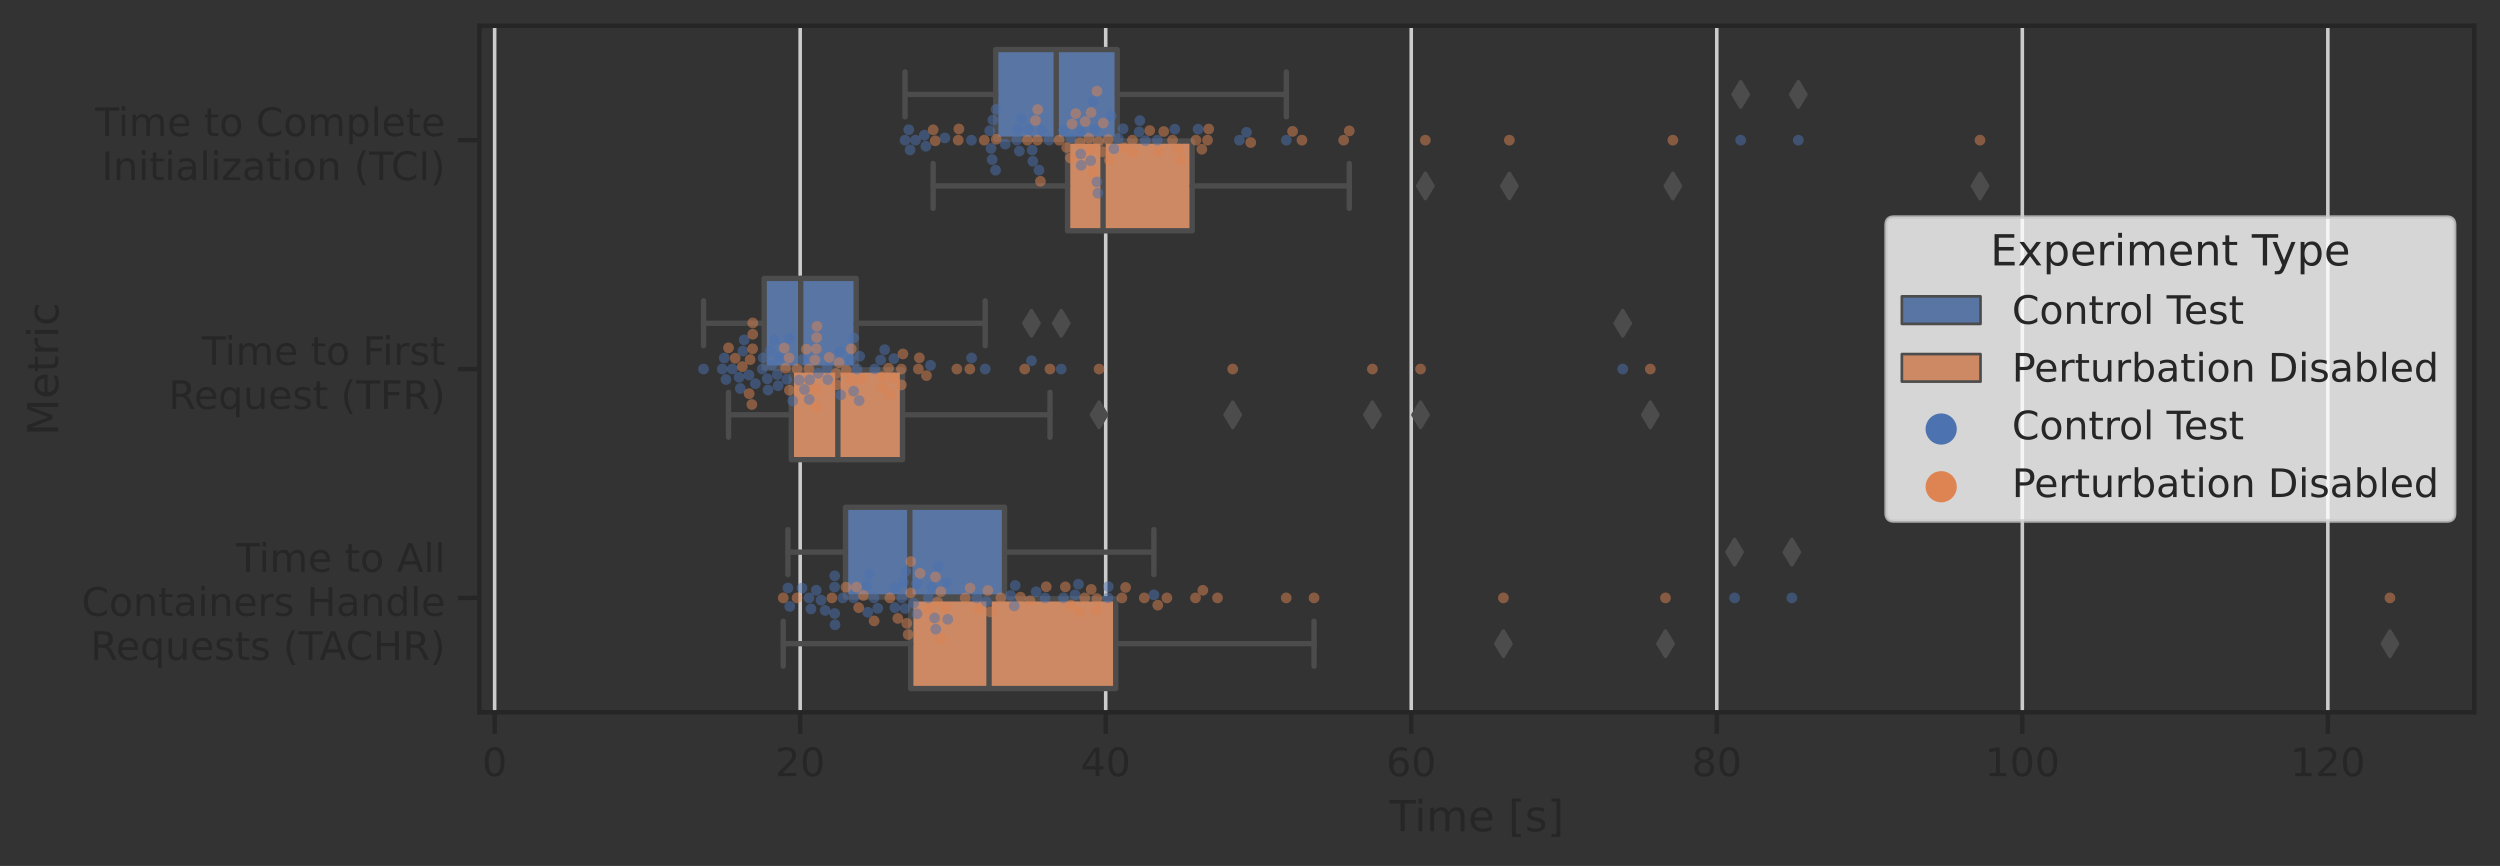 <?xml version="1.0" encoding="utf-8" standalone="no"?>
<!DOCTYPE svg PUBLIC "-//W3C//DTD SVG 1.1//EN"
  "http://www.w3.org/Graphics/SVG/1.1/DTD/svg11.dtd">
<!-- Created with matplotlib (https://matplotlib.org/) -->
<svg height="242.209pt" version="1.1" viewBox="0 0 699.286 242.209" width="699.286pt" xmlns="http://www.w3.org/2000/svg" xmlns:xlink="http://www.w3.org/1999/xlink">
 <rect x="0" y="0" width="699.286" height="242.209" fill="#333333" stroke="none"/>
 <defs>
  <style type="text/css">*{stroke-linecap:butt;stroke-linejoin:round;}</style>
 </defs>
 <g id="figure_1">
  <g id="patch_1">
   <path d="M 0 242.209 
L 699.286 242.209 
L 699.286 -0 
L 0 -0 
z
" style="fill:none;"/>
  </g>
  <g id="axes_1">
   <g id="patch_2">
    <path d="M 134.086 199.25 
L 692.086 199.25 
L 692.086 7.2 
L 134.086 7.2 
z
" style="fill:none;"/>
   </g>
   <g id="matplotlib.axis_1">
    <g id="xtick_1">
     <g id="line2d_1">
      <path clip-path="url(#p50cf96d1a3)" d="M 138.359 199.25 
L 138.359 7.2 
" style="fill:none;stroke:#cccccc;stroke-linecap:round;"/>
     </g>
     <g id="line2d_2">
      <defs>
       <path d="M 0 0 
L 0 6 
" id="mf4d16bec59" style="stroke:#262626;stroke-width:1.25;"/>
      </defs>
      <g>
       <use style="fill:#262626;stroke:#262626;stroke-width:1.25;" x="138.359" xlink:href="#mf4d16bec59" y="199.25"/>
      </g>
     </g>
     <g id="text_1">
      <!-- 0 -->
      <g style="fill:#262626;" transform="translate(134.86 217.108)scale(0.11 -0.11)">
       <defs>
        <path d="M 31.781 66.406 
Q 24.172 66.406 20.328 58.906 
Q 16.5 51.422 16.5 36.375 
Q 16.5 21.391 20.328 13.891 
Q 24.172 6.391 31.781 6.391 
Q 39.453 6.391 43.281 13.891 
Q 47.125 21.391 47.125 36.375 
Q 47.125 51.422 43.281 58.906 
Q 39.453 66.406 31.781 66.406 
z
M 31.781 74.219 
Q 44.047 74.219 50.516 64.516 
Q 56.984 54.828 56.984 36.375 
Q 56.984 17.969 50.516 8.266 
Q 44.047 -1.422 31.781 -1.422 
Q 19.531 -1.422 13.062 8.266 
Q 6.594 17.969 6.594 36.375 
Q 6.594 54.828 13.062 64.516 
Q 19.531 74.219 31.781 74.219 
z
" id="DejaVuSans-48"/>
       </defs>
       <use xlink:href="#DejaVuSans-48"/>
      </g>
     </g>
    </g>
    <g id="xtick_2">
     <g id="line2d_3">
      <path clip-path="url(#p50cf96d1a3)" d="M 223.821 199.25 
L 223.821 7.2 
" style="fill:none;stroke:#cccccc;stroke-linecap:round;"/>
     </g>
     <g id="line2d_4">
      <g>
       <use style="fill:#262626;stroke:#262626;stroke-width:1.25;" x="223.821" xlink:href="#mf4d16bec59" y="199.25"/>
      </g>
     </g>
     <g id="text_2">
      <!-- 20 -->
      <g style="fill:#262626;" transform="translate(216.822 217.108)scale(0.11 -0.11)">
       <defs>
        <path d="M 19.188 8.297 
L 53.609 8.297 
L 53.609 0 
L 7.328 0 
L 7.328 8.297 
Q 12.938 14.109 22.625 23.891 
Q 32.328 33.688 34.812 36.531 
Q 39.547 41.844 41.422 45.531 
Q 43.312 49.219 43.312 52.781 
Q 43.312 58.594 39.234 62.25 
Q 35.156 65.922 28.609 65.922 
Q 23.969 65.922 18.812 64.312 
Q 13.672 62.703 7.812 59.422 
L 7.812 69.391 
Q 13.766 71.781 18.938 73 
Q 24.125 74.219 28.422 74.219 
Q 39.75 74.219 46.484 68.547 
Q 53.219 62.891 53.219 53.422 
Q 53.219 48.922 51.531 44.891 
Q 49.859 40.875 45.406 35.406 
Q 44.188 33.984 37.641 27.219 
Q 31.109 20.453 19.188 8.297 
z
" id="DejaVuSans-50"/>
       </defs>
       <use xlink:href="#DejaVuSans-50"/>
       <use x="63.623" xlink:href="#DejaVuSans-48"/>
      </g>
     </g>
    </g>
    <g id="xtick_3">
     <g id="line2d_5">
      <path clip-path="url(#p50cf96d1a3)" d="M 309.283 199.25 
L 309.283 7.2 
" style="fill:none;stroke:#cccccc;stroke-linecap:round;"/>
     </g>
     <g id="line2d_6">
      <g>
       <use style="fill:#262626;stroke:#262626;stroke-width:1.25;" x="309.283" xlink:href="#mf4d16bec59" y="199.25"/>
      </g>
     </g>
     <g id="text_3">
      <!-- 40 -->
      <g style="fill:#262626;" transform="translate(302.284 217.108)scale(0.11 -0.11)">
       <defs>
        <path d="M 37.797 64.312 
L 12.891 25.391 
L 37.797 25.391 
z
M 35.203 72.906 
L 47.609 72.906 
L 47.609 25.391 
L 58.016 25.391 
L 58.016 17.188 
L 47.609 17.188 
L 47.609 0 
L 37.797 0 
L 37.797 17.188 
L 4.891 17.188 
L 4.891 26.703 
z
" id="DejaVuSans-52"/>
       </defs>
       <use xlink:href="#DejaVuSans-52"/>
       <use x="63.623" xlink:href="#DejaVuSans-48"/>
      </g>
     </g>
    </g>
    <g id="xtick_4">
     <g id="line2d_7">
      <path clip-path="url(#p50cf96d1a3)" d="M 394.745 199.25 
L 394.745 7.2 
" style="fill:none;stroke:#cccccc;stroke-linecap:round;"/>
     </g>
     <g id="line2d_8">
      <g>
       <use style="fill:#262626;stroke:#262626;stroke-width:1.25;" x="394.745" xlink:href="#mf4d16bec59" y="199.25"/>
      </g>
     </g>
     <g id="text_4">
      <!-- 60 -->
      <g style="fill:#262626;" transform="translate(387.746 217.108)scale(0.11 -0.11)">
       <defs>
        <path d="M 33.016 40.375 
Q 26.375 40.375 22.484 35.828 
Q 18.609 31.297 18.609 23.391 
Q 18.609 15.531 22.484 10.953 
Q 26.375 6.391 33.016 6.391 
Q 39.656 6.391 43.531 10.953 
Q 47.406 15.531 47.406 23.391 
Q 47.406 31.297 43.531 35.828 
Q 39.656 40.375 33.016 40.375 
z
M 52.594 71.297 
L 52.594 62.312 
Q 48.875 64.062 45.094 64.984 
Q 41.312 65.922 37.594 65.922 
Q 27.828 65.922 22.672 59.328 
Q 17.531 52.734 16.797 39.406 
Q 19.672 43.656 24.016 45.922 
Q 28.375 48.188 33.594 48.188 
Q 44.578 48.188 50.953 41.516 
Q 57.328 34.859 57.328 23.391 
Q 57.328 12.156 50.688 5.359 
Q 44.047 -1.422 33.016 -1.422 
Q 20.359 -1.422 13.672 8.266 
Q 6.984 17.969 6.984 36.375 
Q 6.984 53.656 15.188 63.938 
Q 23.391 74.219 37.203 74.219 
Q 40.922 74.219 44.703 73.484 
Q 48.484 72.75 52.594 71.297 
z
" id="DejaVuSans-54"/>
       </defs>
       <use xlink:href="#DejaVuSans-54"/>
       <use x="63.623" xlink:href="#DejaVuSans-48"/>
      </g>
     </g>
    </g>
    <g id="xtick_5">
     <g id="line2d_9">
      <path clip-path="url(#p50cf96d1a3)" d="M 480.207 199.25 
L 480.207 7.2 
" style="fill:none;stroke:#cccccc;stroke-linecap:round;"/>
     </g>
     <g id="line2d_10">
      <g>
       <use style="fill:#262626;stroke:#262626;stroke-width:1.25;" x="480.207" xlink:href="#mf4d16bec59" y="199.25"/>
      </g>
     </g>
     <g id="text_5">
      <!-- 80 -->
      <g style="fill:#262626;" transform="translate(473.208 217.108)scale(0.11 -0.11)">
       <defs>
        <path d="M 31.781 34.625 
Q 24.75 34.625 20.719 30.859 
Q 16.703 27.094 16.703 20.516 
Q 16.703 13.922 20.719 10.156 
Q 24.75 6.391 31.781 6.391 
Q 38.812 6.391 42.859 10.172 
Q 46.922 13.969 46.922 20.516 
Q 46.922 27.094 42.891 30.859 
Q 38.875 34.625 31.781 34.625 
z
M 21.922 38.812 
Q 15.578 40.375 12.031 44.719 
Q 8.5 49.078 8.5 55.328 
Q 8.5 64.062 14.719 69.141 
Q 20.953 74.219 31.781 74.219 
Q 42.672 74.219 48.875 69.141 
Q 55.078 64.062 55.078 55.328 
Q 55.078 49.078 51.531 44.719 
Q 48 40.375 41.703 38.812 
Q 48.828 37.156 52.797 32.312 
Q 56.781 27.484 56.781 20.516 
Q 56.781 9.906 50.312 4.234 
Q 43.844 -1.422 31.781 -1.422 
Q 19.734 -1.422 13.25 4.234 
Q 6.781 9.906 6.781 20.516 
Q 6.781 27.484 10.781 32.312 
Q 14.797 37.156 21.922 38.812 
z
M 18.312 54.391 
Q 18.312 48.734 21.844 45.562 
Q 25.391 42.391 31.781 42.391 
Q 38.141 42.391 41.719 45.562 
Q 45.312 48.734 45.312 54.391 
Q 45.312 60.062 41.719 63.234 
Q 38.141 66.406 31.781 66.406 
Q 25.391 66.406 21.844 63.234 
Q 18.312 60.062 18.312 54.391 
z
" id="DejaVuSans-56"/>
       </defs>
       <use xlink:href="#DejaVuSans-56"/>
       <use x="63.623" xlink:href="#DejaVuSans-48"/>
      </g>
     </g>
    </g>
    <g id="xtick_6">
     <g id="line2d_11">
      <path clip-path="url(#p50cf96d1a3)" d="M 565.669 199.25 
L 565.669 7.2 
" style="fill:none;stroke:#cccccc;stroke-linecap:round;"/>
     </g>
     <g id="line2d_12">
      <g>
       <use style="fill:#262626;stroke:#262626;stroke-width:1.25;" x="565.669" xlink:href="#mf4d16bec59" y="199.25"/>
      </g>
     </g>
     <g id="text_6">
      <!-- 100 -->
      <g style="fill:#262626;" transform="translate(555.171 217.108)scale(0.11 -0.11)">
       <defs>
        <path d="M 12.406 8.297 
L 28.516 8.297 
L 28.516 63.922 
L 10.984 60.406 
L 10.984 69.391 
L 28.422 72.906 
L 38.281 72.906 
L 38.281 8.297 
L 54.391 8.297 
L 54.391 0 
L 12.406 0 
z
" id="DejaVuSans-49"/>
       </defs>
       <use xlink:href="#DejaVuSans-49"/>
       <use x="63.623" xlink:href="#DejaVuSans-48"/>
       <use x="127.246" xlink:href="#DejaVuSans-48"/>
      </g>
     </g>
    </g>
    <g id="xtick_7">
     <g id="line2d_13">
      <path clip-path="url(#p50cf96d1a3)" d="M 651.131 199.25 
L 651.131 7.2 
" style="fill:none;stroke:#cccccc;stroke-linecap:round;"/>
     </g>
     <g id="line2d_14">
      <g>
       <use style="fill:#262626;stroke:#262626;stroke-width:1.25;" x="651.131" xlink:href="#mf4d16bec59" y="199.25"/>
      </g>
     </g>
     <g id="text_7">
      <!-- 120 -->
      <g style="fill:#262626;" transform="translate(640.633 217.108)scale(0.11 -0.11)">
       <use xlink:href="#DejaVuSans-49"/>
       <use x="63.623" xlink:href="#DejaVuSans-50"/>
       <use x="127.246" xlink:href="#DejaVuSans-48"/>
      </g>
     </g>
    </g>
    <g id="text_8">
     <!-- Time [s] -->
     <g style="fill:#262626;" transform="translate(388.691 232.514)scale(0.12 -0.12)">
      <defs>
       <path d="M -0.297 72.906 
L 61.375 72.906 
L 61.375 64.594 
L 35.5 64.594 
L 35.5 0 
L 25.594 0 
L 25.594 64.594 
L -0.297 64.594 
z
" id="DejaVuSans-84"/>
       <path d="M 9.422 54.688 
L 18.406 54.688 
L 18.406 0 
L 9.422 0 
z
M 9.422 75.984 
L 18.406 75.984 
L 18.406 64.594 
L 9.422 64.594 
z
" id="DejaVuSans-105"/>
       <path d="M 52 44.188 
Q 55.375 50.25 60.062 53.125 
Q 64.75 56 71.094 56 
Q 79.641 56 84.281 50.016 
Q 88.922 44.047 88.922 33.016 
L 88.922 0 
L 79.891 0 
L 79.891 32.719 
Q 79.891 40.578 77.094 44.375 
Q 74.312 48.188 68.609 48.188 
Q 61.625 48.188 57.562 43.547 
Q 53.516 38.922 53.516 30.906 
L 53.516 0 
L 44.484 0 
L 44.484 32.719 
Q 44.484 40.625 41.703 44.406 
Q 38.922 48.188 33.109 48.188 
Q 26.219 48.188 22.156 43.531 
Q 18.109 38.875 18.109 30.906 
L 18.109 0 
L 9.078 0 
L 9.078 54.688 
L 18.109 54.688 
L 18.109 46.188 
Q 21.188 51.219 25.484 53.609 
Q 29.781 56 35.688 56 
Q 41.656 56 45.828 52.969 
Q 50 49.953 52 44.188 
z
" id="DejaVuSans-109"/>
       <path d="M 56.203 29.594 
L 56.203 25.203 
L 14.891 25.203 
Q 15.484 15.922 20.484 11.062 
Q 25.484 6.203 34.422 6.203 
Q 39.594 6.203 44.453 7.469 
Q 49.312 8.734 54.109 11.281 
L 54.109 2.781 
Q 49.266 0.734 44.188 -0.344 
Q 39.109 -1.422 33.891 -1.422 
Q 20.797 -1.422 13.156 6.188 
Q 5.516 13.812 5.516 26.812 
Q 5.516 40.234 12.766 48.109 
Q 20.016 56 32.328 56 
Q 43.359 56 49.781 48.891 
Q 56.203 41.797 56.203 29.594 
z
M 47.219 32.234 
Q 47.125 39.594 43.094 43.984 
Q 39.062 48.391 32.422 48.391 
Q 24.906 48.391 20.391 44.141 
Q 15.875 39.891 15.188 32.172 
z
" id="DejaVuSans-101"/>
       <path id="DejaVuSans-32"/>
       <path d="M 8.594 75.984 
L 29.297 75.984 
L 29.297 69 
L 17.578 69 
L 17.578 -6.203 
L 29.297 -6.203 
L 29.297 -13.188 
L 8.594 -13.188 
z
" id="DejaVuSans-91"/>
       <path d="M 44.281 53.078 
L 44.281 44.578 
Q 40.484 46.531 36.375 47.5 
Q 32.281 48.484 27.875 48.484 
Q 21.188 48.484 17.844 46.438 
Q 14.5 44.391 14.5 40.281 
Q 14.5 37.156 16.891 35.375 
Q 19.281 33.594 26.516 31.984 
L 29.594 31.297 
Q 39.156 29.25 43.188 25.516 
Q 47.219 21.781 47.219 15.094 
Q 47.219 7.469 41.188 3.016 
Q 35.156 -1.422 24.609 -1.422 
Q 20.219 -1.422 15.453 -0.562 
Q 10.688 0.297 5.422 2 
L 5.422 11.281 
Q 10.406 8.688 15.234 7.391 
Q 20.062 6.109 24.812 6.109 
Q 31.156 6.109 34.562 8.281 
Q 37.984 10.453 37.984 14.406 
Q 37.984 18.062 35.516 20.016 
Q 33.062 21.969 24.703 23.781 
L 21.578 24.516 
Q 13.234 26.266 9.516 29.906 
Q 5.812 33.547 5.812 39.891 
Q 5.812 47.609 11.281 51.797 
Q 16.75 56 26.812 56 
Q 31.781 56 36.172 55.266 
Q 40.578 54.547 44.281 53.078 
z
" id="DejaVuSans-115"/>
       <path d="M 30.422 75.984 
L 30.422 -13.188 
L 9.719 -13.188 
L 9.719 -6.203 
L 21.391 -6.203 
L 21.391 69 
L 9.719 69 
L 9.719 75.984 
z
" id="DejaVuSans-93"/>
      </defs>
      <use xlink:href="#DejaVuSans-84"/>
      <use x="57.959" xlink:href="#DejaVuSans-105"/>
      <use x="85.742" xlink:href="#DejaVuSans-109"/>
      <use x="183.154" xlink:href="#DejaVuSans-101"/>
      <use x="244.678" xlink:href="#DejaVuSans-32"/>
      <use x="276.465" xlink:href="#DejaVuSans-91"/>
      <use x="315.479" xlink:href="#DejaVuSans-115"/>
      <use x="367.578" xlink:href="#DejaVuSans-93"/>
     </g>
    </g>
   </g>
   <g id="matplotlib.axis_2">
    <g id="ytick_1">
     <g id="line2d_15">
      <defs>
       <path d="M 0 0 
L -6 0 
" id="mb0233b3543" style="stroke:#262626;stroke-width:1.25;"/>
      </defs>
      <g>
       <use style="fill:#262626;stroke:#262626;stroke-width:1.25;" x="134.086" xlink:href="#mb0233b3543" y="39.208"/>
      </g>
     </g>
     <g id="text_9">
      <!--  Time to Complete -->
      <g style="fill:#262626;" transform="translate(23.127 38.064)scale(0.11 -0.11)">
       <defs>
        <path d="M 18.312 70.219 
L 18.312 54.688 
L 36.812 54.688 
L 36.812 47.703 
L 18.312 47.703 
L 18.312 18.016 
Q 18.312 11.328 20.141 9.422 
Q 21.969 7.516 27.594 7.516 
L 36.812 7.516 
L 36.812 0 
L 27.594 0 
Q 17.188 0 13.234 3.875 
Q 9.281 7.766 9.281 18.016 
L 9.281 47.703 
L 2.688 47.703 
L 2.688 54.688 
L 9.281 54.688 
L 9.281 70.219 
z
" id="DejaVuSans-116"/>
        <path d="M 30.609 48.391 
Q 23.391 48.391 19.188 42.75 
Q 14.984 37.109 14.984 27.297 
Q 14.984 17.484 19.156 11.844 
Q 23.344 6.203 30.609 6.203 
Q 37.797 6.203 41.984 11.859 
Q 46.188 17.531 46.188 27.297 
Q 46.188 37.016 41.984 42.703 
Q 37.797 48.391 30.609 48.391 
z
M 30.609 56 
Q 42.328 56 49.016 48.375 
Q 55.719 40.766 55.719 27.297 
Q 55.719 13.875 49.016 6.219 
Q 42.328 -1.422 30.609 -1.422 
Q 18.844 -1.422 12.172 6.219 
Q 5.516 13.875 5.516 27.297 
Q 5.516 40.766 12.172 48.375 
Q 18.844 56 30.609 56 
z
" id="DejaVuSans-111"/>
        <path d="M 64.406 67.281 
L 64.406 56.891 
Q 59.422 61.531 53.781 63.812 
Q 48.141 66.109 41.797 66.109 
Q 29.297 66.109 22.656 58.469 
Q 16.016 50.828 16.016 36.375 
Q 16.016 21.969 22.656 14.328 
Q 29.297 6.688 41.797 6.688 
Q 48.141 6.688 53.781 8.984 
Q 59.422 11.281 64.406 15.922 
L 64.406 5.609 
Q 59.234 2.094 53.438 0.328 
Q 47.656 -1.422 41.219 -1.422 
Q 24.656 -1.422 15.125 8.703 
Q 5.609 18.844 5.609 36.375 
Q 5.609 53.953 15.125 64.078 
Q 24.656 74.219 41.219 74.219 
Q 47.75 74.219 53.531 72.484 
Q 59.328 70.75 64.406 67.281 
z
" id="DejaVuSans-67"/>
        <path d="M 18.109 8.203 
L 18.109 -20.797 
L 9.078 -20.797 
L 9.078 54.688 
L 18.109 54.688 
L 18.109 46.391 
Q 20.953 51.266 25.266 53.625 
Q 29.594 56 35.594 56 
Q 45.562 56 51.781 48.094 
Q 58.016 40.188 58.016 27.297 
Q 58.016 14.406 51.781 6.484 
Q 45.562 -1.422 35.594 -1.422 
Q 29.594 -1.422 25.266 0.953 
Q 20.953 3.328 18.109 8.203 
z
M 48.688 27.297 
Q 48.688 37.203 44.609 42.844 
Q 40.531 48.484 33.406 48.484 
Q 26.266 48.484 22.188 42.844 
Q 18.109 37.203 18.109 27.297 
Q 18.109 17.391 22.188 11.75 
Q 26.266 6.109 33.406 6.109 
Q 40.531 6.109 44.609 11.75 
Q 48.688 17.391 48.688 27.297 
z
" id="DejaVuSans-112"/>
        <path d="M 9.422 75.984 
L 18.406 75.984 
L 18.406 0 
L 9.422 0 
z
" id="DejaVuSans-108"/>
       </defs>
       <use xlink:href="#DejaVuSans-32"/>
       <use x="31.787" xlink:href="#DejaVuSans-84"/>
       <use x="89.746" xlink:href="#DejaVuSans-105"/>
       <use x="117.529" xlink:href="#DejaVuSans-109"/>
       <use x="214.941" xlink:href="#DejaVuSans-101"/>
       <use x="276.465" xlink:href="#DejaVuSans-32"/>
       <use x="308.252" xlink:href="#DejaVuSans-116"/>
       <use x="347.461" xlink:href="#DejaVuSans-111"/>
       <use x="408.643" xlink:href="#DejaVuSans-32"/>
       <use x="440.43" xlink:href="#DejaVuSans-67"/>
       <use x="510.254" xlink:href="#DejaVuSans-111"/>
       <use x="571.436" xlink:href="#DejaVuSans-109"/>
       <use x="668.848" xlink:href="#DejaVuSans-112"/>
       <use x="732.324" xlink:href="#DejaVuSans-108"/>
       <use x="760.107" xlink:href="#DejaVuSans-101"/>
       <use x="821.631" xlink:href="#DejaVuSans-116"/>
       <use x="860.84" xlink:href="#DejaVuSans-101"/>
      </g>
      <!-- Initialization (TCI) -->
      <g style="fill:#262626;" transform="translate(28.431 50.382)scale(0.11 -0.11)">
       <defs>
        <path d="M 9.812 72.906 
L 19.672 72.906 
L 19.672 0 
L 9.812 0 
z
" id="DejaVuSans-73"/>
        <path d="M 54.891 33.016 
L 54.891 0 
L 45.906 0 
L 45.906 32.719 
Q 45.906 40.484 42.875 44.328 
Q 39.844 48.188 33.797 48.188 
Q 26.516 48.188 22.312 43.547 
Q 18.109 38.922 18.109 30.906 
L 18.109 0 
L 9.078 0 
L 9.078 54.688 
L 18.109 54.688 
L 18.109 46.188 
Q 21.344 51.125 25.703 53.562 
Q 30.078 56 35.797 56 
Q 45.219 56 50.047 50.172 
Q 54.891 44.344 54.891 33.016 
z
" id="DejaVuSans-110"/>
        <path d="M 34.281 27.484 
Q 23.391 27.484 19.188 25 
Q 14.984 22.516 14.984 16.5 
Q 14.984 11.719 18.141 8.906 
Q 21.297 6.109 26.703 6.109 
Q 34.188 6.109 38.703 11.406 
Q 43.219 16.703 43.219 25.484 
L 43.219 27.484 
z
M 52.203 31.203 
L 52.203 0 
L 43.219 0 
L 43.219 8.297 
Q 40.141 3.328 35.547 0.953 
Q 30.953 -1.422 24.312 -1.422 
Q 15.922 -1.422 10.953 3.297 
Q 6 8.016 6 15.922 
Q 6 25.141 12.172 29.828 
Q 18.359 34.516 30.609 34.516 
L 43.219 34.516 
L 43.219 35.406 
Q 43.219 41.609 39.141 45 
Q 35.062 48.391 27.688 48.391 
Q 23 48.391 18.547 47.266 
Q 14.109 46.141 10.016 43.891 
L 10.016 52.203 
Q 14.938 54.109 19.578 55.047 
Q 24.219 56 28.609 56 
Q 40.484 56 46.344 49.844 
Q 52.203 43.703 52.203 31.203 
z
" id="DejaVuSans-97"/>
        <path d="M 5.516 54.688 
L 48.188 54.688 
L 48.188 46.484 
L 14.406 7.172 
L 48.188 7.172 
L 48.188 0 
L 4.297 0 
L 4.297 8.203 
L 38.094 47.516 
L 5.516 47.516 
z
" id="DejaVuSans-122"/>
        <path d="M 31 75.875 
Q 24.469 64.656 21.281 53.656 
Q 18.109 42.672 18.109 31.391 
Q 18.109 20.125 21.312 9.062 
Q 24.516 -2 31 -13.188 
L 23.188 -13.188 
Q 15.875 -1.703 12.234 9.375 
Q 8.594 20.453 8.594 31.391 
Q 8.594 42.281 12.203 53.312 
Q 15.828 64.359 23.188 75.875 
z
" id="DejaVuSans-40"/>
        <path d="M 8.016 75.875 
L 15.828 75.875 
Q 23.141 64.359 26.781 53.312 
Q 30.422 42.281 30.422 31.391 
Q 30.422 20.453 26.781 9.375 
Q 23.141 -1.703 15.828 -13.188 
L 8.016 -13.188 
Q 14.5 -2 17.703 9.062 
Q 20.906 20.125 20.906 31.391 
Q 20.906 42.672 17.703 53.656 
Q 14.5 64.656 8.016 75.875 
z
" id="DejaVuSans-41"/>
       </defs>
       <use xlink:href="#DejaVuSans-73"/>
       <use x="29.492" xlink:href="#DejaVuSans-110"/>
       <use x="92.871" xlink:href="#DejaVuSans-105"/>
       <use x="120.654" xlink:href="#DejaVuSans-116"/>
       <use x="159.863" xlink:href="#DejaVuSans-105"/>
       <use x="187.646" xlink:href="#DejaVuSans-97"/>
       <use x="248.926" xlink:href="#DejaVuSans-108"/>
       <use x="276.709" xlink:href="#DejaVuSans-105"/>
       <use x="304.492" xlink:href="#DejaVuSans-122"/>
       <use x="356.982" xlink:href="#DejaVuSans-97"/>
       <use x="418.262" xlink:href="#DejaVuSans-116"/>
       <use x="457.471" xlink:href="#DejaVuSans-105"/>
       <use x="485.254" xlink:href="#DejaVuSans-111"/>
       <use x="546.436" xlink:href="#DejaVuSans-110"/>
       <use x="609.814" xlink:href="#DejaVuSans-32"/>
       <use x="641.602" xlink:href="#DejaVuSans-40"/>
       <use x="680.615" xlink:href="#DejaVuSans-84"/>
       <use x="735.824" xlink:href="#DejaVuSans-67"/>
       <use x="805.648" xlink:href="#DejaVuSans-73"/>
       <use x="835.141" xlink:href="#DejaVuSans-41"/>
      </g>
     </g>
    </g>
    <g id="ytick_2">
     <g id="line2d_16">
      <g>
       <use style="fill:#262626;stroke:#262626;stroke-width:1.25;" x="134.086" xlink:href="#mb0233b3543" y="103.225"/>
      </g>
     </g>
     <g id="text_10">
      <!--  Time to First -->
      <g style="fill:#262626;" transform="translate(52.992 102.081)scale(0.11 -0.11)">
       <defs>
        <path d="M 9.812 72.906 
L 51.703 72.906 
L 51.703 64.594 
L 19.672 64.594 
L 19.672 43.109 
L 48.578 43.109 
L 48.578 34.812 
L 19.672 34.812 
L 19.672 0 
L 9.812 0 
z
" id="DejaVuSans-70"/>
        <path d="M 41.109 46.297 
Q 39.594 47.172 37.812 47.578 
Q 36.031 48 33.891 48 
Q 26.266 48 22.188 43.047 
Q 18.109 38.094 18.109 28.812 
L 18.109 0 
L 9.078 0 
L 9.078 54.688 
L 18.109 54.688 
L 18.109 46.188 
Q 20.953 51.172 25.484 53.578 
Q 30.031 56 36.531 56 
Q 37.453 56 38.578 55.875 
Q 39.703 55.766 41.062 55.516 
z
" id="DejaVuSans-114"/>
       </defs>
       <use xlink:href="#DejaVuSans-32"/>
       <use x="31.787" xlink:href="#DejaVuSans-84"/>
       <use x="89.746" xlink:href="#DejaVuSans-105"/>
       <use x="117.529" xlink:href="#DejaVuSans-109"/>
       <use x="214.941" xlink:href="#DejaVuSans-101"/>
       <use x="276.465" xlink:href="#DejaVuSans-32"/>
       <use x="308.252" xlink:href="#DejaVuSans-116"/>
       <use x="347.461" xlink:href="#DejaVuSans-111"/>
       <use x="408.643" xlink:href="#DejaVuSans-32"/>
       <use x="440.43" xlink:href="#DejaVuSans-70"/>
       <use x="490.699" xlink:href="#DejaVuSans-105"/>
       <use x="518.482" xlink:href="#DejaVuSans-114"/>
       <use x="559.596" xlink:href="#DejaVuSans-115"/>
       <use x="611.695" xlink:href="#DejaVuSans-116"/>
      </g>
      <!-- Request (TFR) -->
      <g style="fill:#262626;" transform="translate(47.136 114.399)scale(0.11 -0.11)">
       <defs>
        <path d="M 44.391 34.188 
Q 47.562 33.109 50.562 29.594 
Q 53.562 26.078 56.594 19.922 
L 66.609 0 
L 56 0 
L 46.688 18.703 
Q 43.062 26.031 39.672 28.422 
Q 36.281 30.812 30.422 30.812 
L 19.672 30.812 
L 19.672 0 
L 9.812 0 
L 9.812 72.906 
L 32.078 72.906 
Q 44.578 72.906 50.734 67.672 
Q 56.891 62.453 56.891 51.906 
Q 56.891 45.016 53.688 40.469 
Q 50.484 35.938 44.391 34.188 
z
M 19.672 64.797 
L 19.672 38.922 
L 32.078 38.922 
Q 39.203 38.922 42.844 42.219 
Q 46.484 45.516 46.484 51.906 
Q 46.484 58.297 42.844 61.547 
Q 39.203 64.797 32.078 64.797 
z
" id="DejaVuSans-82"/>
        <path d="M 14.797 27.297 
Q 14.797 17.391 18.875 11.75 
Q 22.953 6.109 30.078 6.109 
Q 37.203 6.109 41.297 11.75 
Q 45.406 17.391 45.406 27.297 
Q 45.406 37.203 41.297 42.844 
Q 37.203 48.484 30.078 48.484 
Q 22.953 48.484 18.875 42.844 
Q 14.797 37.203 14.797 27.297 
z
M 45.406 8.203 
Q 42.578 3.328 38.25 0.953 
Q 33.938 -1.422 27.875 -1.422 
Q 17.969 -1.422 11.734 6.484 
Q 5.516 14.406 5.516 27.297 
Q 5.516 40.188 11.734 48.094 
Q 17.969 56 27.875 56 
Q 33.938 56 38.25 53.625 
Q 42.578 51.266 45.406 46.391 
L 45.406 54.688 
L 54.391 54.688 
L 54.391 -20.797 
L 45.406 -20.797 
z
" id="DejaVuSans-113"/>
        <path d="M 8.5 21.578 
L 8.5 54.688 
L 17.484 54.688 
L 17.484 21.922 
Q 17.484 14.156 20.5 10.266 
Q 23.531 6.391 29.594 6.391 
Q 36.859 6.391 41.078 11.031 
Q 45.312 15.672 45.312 23.688 
L 45.312 54.688 
L 54.297 54.688 
L 54.297 0 
L 45.312 0 
L 45.312 8.406 
Q 42.047 3.422 37.719 1 
Q 33.406 -1.422 27.688 -1.422 
Q 18.266 -1.422 13.375 4.438 
Q 8.5 10.297 8.5 21.578 
z
M 31.109 56 
z
" id="DejaVuSans-117"/>
       </defs>
       <use xlink:href="#DejaVuSans-82"/>
       <use x="64.982" xlink:href="#DejaVuSans-101"/>
       <use x="126.506" xlink:href="#DejaVuSans-113"/>
       <use x="189.982" xlink:href="#DejaVuSans-117"/>
       <use x="253.361" xlink:href="#DejaVuSans-101"/>
       <use x="314.885" xlink:href="#DejaVuSans-115"/>
       <use x="366.984" xlink:href="#DejaVuSans-116"/>
       <use x="406.193" xlink:href="#DejaVuSans-32"/>
       <use x="437.98" xlink:href="#DejaVuSans-40"/>
       <use x="476.994" xlink:href="#DejaVuSans-84"/>
       <use x="538.078" xlink:href="#DejaVuSans-70"/>
       <use x="595.598" xlink:href="#DejaVuSans-82"/>
       <use x="665.08" xlink:href="#DejaVuSans-41"/>
      </g>
     </g>
    </g>
    <g id="ytick_3">
     <g id="line2d_17">
      <g>
       <use style="fill:#262626;stroke:#262626;stroke-width:1.25;" x="134.086" xlink:href="#mb0233b3543" y="167.241"/>
      </g>
     </g>
     <g id="text_11">
      <!--  Time to All -->
      <g style="fill:#262626;" transform="translate(62.505 159.939)scale(0.11 -0.11)">
       <defs>
        <path d="M 34.188 63.188 
L 20.797 26.906 
L 47.609 26.906 
z
M 28.609 72.906 
L 39.797 72.906 
L 67.578 0 
L 57.328 0 
L 50.688 18.703 
L 17.828 18.703 
L 11.188 0 
L 0.781 0 
z
" id="DejaVuSans-65"/>
       </defs>
       <use xlink:href="#DejaVuSans-32"/>
       <use x="31.787" xlink:href="#DejaVuSans-84"/>
       <use x="89.746" xlink:href="#DejaVuSans-105"/>
       <use x="117.529" xlink:href="#DejaVuSans-109"/>
       <use x="214.941" xlink:href="#DejaVuSans-101"/>
       <use x="276.465" xlink:href="#DejaVuSans-32"/>
       <use x="308.252" xlink:href="#DejaVuSans-116"/>
       <use x="347.461" xlink:href="#DejaVuSans-111"/>
       <use x="408.643" xlink:href="#DejaVuSans-32"/>
       <use x="440.43" xlink:href="#DejaVuSans-65"/>
       <use x="508.838" xlink:href="#DejaVuSans-108"/>
       <use x="536.621" xlink:href="#DejaVuSans-108"/>
      </g>
      <!-- Containers Handle -->
      <g style="fill:#262626;" transform="translate(22.814 172.256)scale(0.11 -0.11)">
       <defs>
        <path d="M 9.812 72.906 
L 19.672 72.906 
L 19.672 43.016 
L 55.516 43.016 
L 55.516 72.906 
L 65.375 72.906 
L 65.375 0 
L 55.516 0 
L 55.516 34.719 
L 19.672 34.719 
L 19.672 0 
L 9.812 0 
z
" id="DejaVuSans-72"/>
        <path d="M 45.406 46.391 
L 45.406 75.984 
L 54.391 75.984 
L 54.391 0 
L 45.406 0 
L 45.406 8.203 
Q 42.578 3.328 38.25 0.953 
Q 33.938 -1.422 27.875 -1.422 
Q 17.969 -1.422 11.734 6.484 
Q 5.516 14.406 5.516 27.297 
Q 5.516 40.188 11.734 48.094 
Q 17.969 56 27.875 56 
Q 33.938 56 38.25 53.625 
Q 42.578 51.266 45.406 46.391 
z
M 14.797 27.297 
Q 14.797 17.391 18.875 11.75 
Q 22.953 6.109 30.078 6.109 
Q 37.203 6.109 41.297 11.75 
Q 45.406 17.391 45.406 27.297 
Q 45.406 37.203 41.297 42.844 
Q 37.203 48.484 30.078 48.484 
Q 22.953 48.484 18.875 42.844 
Q 14.797 37.203 14.797 27.297 
z
" id="DejaVuSans-100"/>
       </defs>
       <use xlink:href="#DejaVuSans-67"/>
       <use x="69.824" xlink:href="#DejaVuSans-111"/>
       <use x="131.006" xlink:href="#DejaVuSans-110"/>
       <use x="194.385" xlink:href="#DejaVuSans-116"/>
       <use x="233.594" xlink:href="#DejaVuSans-97"/>
       <use x="294.873" xlink:href="#DejaVuSans-105"/>
       <use x="322.656" xlink:href="#DejaVuSans-110"/>
       <use x="386.035" xlink:href="#DejaVuSans-101"/>
       <use x="447.559" xlink:href="#DejaVuSans-114"/>
       <use x="488.672" xlink:href="#DejaVuSans-115"/>
       <use x="540.771" xlink:href="#DejaVuSans-32"/>
       <use x="572.559" xlink:href="#DejaVuSans-72"/>
       <use x="647.754" xlink:href="#DejaVuSans-97"/>
       <use x="709.033" xlink:href="#DejaVuSans-110"/>
       <use x="772.412" xlink:href="#DejaVuSans-100"/>
       <use x="835.889" xlink:href="#DejaVuSans-108"/>
       <use x="863.672" xlink:href="#DejaVuSans-101"/>
      </g>
      <!-- Requests (TACHR) -->
      <g style="fill:#262626;" transform="translate(25.299 184.574)scale(0.11 -0.11)">
       <use xlink:href="#DejaVuSans-82"/>
       <use x="64.982" xlink:href="#DejaVuSans-101"/>
       <use x="126.506" xlink:href="#DejaVuSans-113"/>
       <use x="189.982" xlink:href="#DejaVuSans-117"/>
       <use x="253.361" xlink:href="#DejaVuSans-101"/>
       <use x="314.885" xlink:href="#DejaVuSans-115"/>
       <use x="366.984" xlink:href="#DejaVuSans-116"/>
       <use x="406.193" xlink:href="#DejaVuSans-115"/>
       <use x="458.293" xlink:href="#DejaVuSans-32"/>
       <use x="490.08" xlink:href="#DejaVuSans-40"/>
       <use x="529.094" xlink:href="#DejaVuSans-84"/>
       <use x="582.428" xlink:href="#DejaVuSans-65"/>
       <use x="649.086" xlink:href="#DejaVuSans-67"/>
       <use x="718.91" xlink:href="#DejaVuSans-72"/>
       <use x="794.105" xlink:href="#DejaVuSans-82"/>
       <use x="863.588" xlink:href="#DejaVuSans-41"/>
      </g>
     </g>
    </g>
    <g id="text_12">
     <!-- Metric -->
     <g style="fill:#262626;" transform="translate(16.318 121.878)rotate(-90)scale(0.12 -0.12)">
      <defs>
       <path d="M 9.812 72.906 
L 24.516 72.906 
L 43.109 23.297 
L 61.812 72.906 
L 76.516 72.906 
L 76.516 0 
L 66.891 0 
L 66.891 64.016 
L 48.094 14.016 
L 38.188 14.016 
L 19.391 64.016 
L 19.391 0 
L 9.812 0 
z
" id="DejaVuSans-77"/>
       <path d="M 48.781 52.594 
L 48.781 44.188 
Q 44.969 46.297 41.141 47.344 
Q 37.312 48.391 33.406 48.391 
Q 24.656 48.391 19.812 42.844 
Q 14.984 37.312 14.984 27.297 
Q 14.984 17.281 19.812 11.734 
Q 24.656 6.203 33.406 6.203 
Q 37.312 6.203 41.141 7.25 
Q 44.969 8.297 48.781 10.406 
L 48.781 2.094 
Q 45.016 0.344 40.984 -0.531 
Q 36.969 -1.422 32.422 -1.422 
Q 20.062 -1.422 12.781 6.344 
Q 5.516 14.109 5.516 27.297 
Q 5.516 40.672 12.859 48.328 
Q 20.219 56 33.016 56 
Q 37.156 56 41.109 55.141 
Q 45.062 54.297 48.781 52.594 
z
" id="DejaVuSans-99"/>
      </defs>
      <use xlink:href="#DejaVuSans-77"/>
      <use x="86.279" xlink:href="#DejaVuSans-101"/>
      <use x="147.803" xlink:href="#DejaVuSans-116"/>
      <use x="187.012" xlink:href="#DejaVuSans-114"/>
      <use x="228.125" xlink:href="#DejaVuSans-105"/>
      <use x="255.908" xlink:href="#DejaVuSans-99"/>
     </g>
    </g>
   </g>
   <g id="patch_3">
    <path clip-path="url(#p50cf96d1a3)" d="M 278.514 13.858 
L 278.514 38.952 
L 312.504 38.952 
L 312.504 13.858 
L 278.514 13.858 
z
" style="fill:#5875a4;stroke:#4c4c4c;stroke-linejoin:miter;stroke-width:1.5;"/>
   </g>
   <g id="patch_4">
    <path clip-path="url(#p50cf96d1a3)" d="M 298.621 39.464 
L 298.621 64.559 
L 333.46 64.559 
L 333.46 39.464 
L 298.621 39.464 
z
" style="fill:#cc8963;stroke:#4c4c4c;stroke-linejoin:miter;stroke-width:1.5;"/>
   </g>
   <g id="patch_5">
    <path clip-path="url(#p50cf96d1a3)" d="M 213.745 77.874 
L 213.745 102.969 
L 239.485 102.969 
L 239.485 77.874 
L 213.745 77.874 
z
" style="fill:#5875a4;stroke:#4c4c4c;stroke-linejoin:miter;stroke-width:1.5;"/>
   </g>
   <g id="patch_6">
    <path clip-path="url(#p50cf96d1a3)" d="M 221.347 103.481 
L 221.347 128.575 
L 252.451 128.575 
L 252.451 103.481 
L 221.347 103.481 
z
" style="fill:#cc8963;stroke:#4c4c4c;stroke-linejoin:miter;stroke-width:1.5;"/>
   </g>
   <g id="patch_7">
    <path clip-path="url(#p50cf96d1a3)" d="M 236.505 141.891 
L 236.505 166.985 
L 280.977 166.985 
L 280.977 141.891 
L 236.505 141.891 
z
" style="fill:#5875a4;stroke:#4c4c4c;stroke-linejoin:miter;stroke-width:1.5;"/>
   </g>
   <g id="patch_8">
    <path clip-path="url(#p50cf96d1a3)" d="M 254.745 167.498 
L 254.745 192.592 
L 312.077 192.592 
L 312.077 167.498 
L 254.745 167.498 
z
" style="fill:#cc8963;stroke:#4c4c4c;stroke-linejoin:miter;stroke-width:1.5;"/>
   </g>
   <g id="PathCollection_1"/>
   <g id="PathCollection_2"/>
   <g id="patch_9">
    <path clip-path="url(#p50cf96d1a3)" d="M 138.359 39.208 
L 138.359 39.208 
L 138.359 39.208 
L 138.359 39.208 
z
" style="fill:#5875a4;stroke:#4c4c4c;stroke-linejoin:miter;stroke-width:0.75;"/>
   </g>
   <g id="patch_10">
    <path clip-path="url(#p50cf96d1a3)" d="M 138.359 39.208 
L 138.359 39.208 
L 138.359 39.208 
L 138.359 39.208 
z
" style="fill:#cc8963;stroke:#4c4c4c;stroke-linejoin:miter;stroke-width:0.75;"/>
   </g>
   <g id="line2d_18">
    <path clip-path="url(#p50cf96d1a3)" d="M 278.514 26.405 
L 253.155 26.405 
" style="fill:none;stroke:#4c4c4c;stroke-linecap:round;stroke-width:1.5;"/>
   </g>
   <g id="line2d_19">
    <path clip-path="url(#p50cf96d1a3)" d="M 312.504 26.405 
L 359.805 26.405 
" style="fill:none;stroke:#4c4c4c;stroke-linecap:round;stroke-width:1.5;"/>
   </g>
   <g id="line2d_20">
    <path clip-path="url(#p50cf96d1a3)" d="M 253.155 20.131 
L 253.155 32.679 
" style="fill:none;stroke:#4c4c4c;stroke-linecap:round;stroke-width:1.5;"/>
   </g>
   <g id="line2d_21">
    <path clip-path="url(#p50cf96d1a3)" d="M 359.805 20.131 
L 359.805 32.679 
" style="fill:none;stroke:#4c4c4c;stroke-linecap:round;stroke-width:1.5;"/>
   </g>
   <g id="line2d_22">
    <defs>
     <path d="M -0 3.536 
L 2.121 0 
L -0 -3.536 
L -2.121 -0 
z
" id="mf7e8bc77c0" style="stroke:#4c4c4c;stroke-linejoin:miter;"/>
    </defs>
    <g clip-path="url(#p50cf96d1a3)">
     <use style="fill:#4c4c4c;stroke:#4c4c4c;stroke-linejoin:miter;" x="503.007" xlink:href="#mf7e8bc77c0" y="26.405"/>
     <use style="fill:#4c4c4c;stroke:#4c4c4c;stroke-linejoin:miter;" x="486.891" xlink:href="#mf7e8bc77c0" y="26.405"/>
    </g>
   </g>
   <g id="line2d_23">
    <path clip-path="url(#p50cf96d1a3)" d="M 298.621 52.012 
L 261.016 52.012 
" style="fill:none;stroke:#4c4c4c;stroke-linecap:round;stroke-width:1.5;"/>
   </g>
   <g id="line2d_24">
    <path clip-path="url(#p50cf96d1a3)" d="M 333.46 52.012 
L 377.417 52.012 
" style="fill:none;stroke:#4c4c4c;stroke-linecap:round;stroke-width:1.5;"/>
   </g>
   <g id="line2d_25">
    <path clip-path="url(#p50cf96d1a3)" d="M 261.016 45.738 
L 261.016 58.285 
" style="fill:none;stroke:#4c4c4c;stroke-linecap:round;stroke-width:1.5;"/>
   </g>
   <g id="line2d_26">
    <path clip-path="url(#p50cf96d1a3)" d="M 377.417 45.738 
L 377.417 58.285 
" style="fill:none;stroke:#4c4c4c;stroke-linecap:round;stroke-width:1.5;"/>
   </g>
   <g id="line2d_27">
    <g clip-path="url(#p50cf96d1a3)">
     <use style="fill:#4c4c4c;stroke:#4c4c4c;stroke-linejoin:miter;" x="467.928" xlink:href="#mf7e8bc77c0" y="52.012"/>
     <use style="fill:#4c4c4c;stroke:#4c4c4c;stroke-linejoin:miter;" x="422.193" xlink:href="#mf7e8bc77c0" y="52.012"/>
     <use style="fill:#4c4c4c;stroke:#4c4c4c;stroke-linejoin:miter;" x="398.692" xlink:href="#mf7e8bc77c0" y="52.012"/>
     <use style="fill:#4c4c4c;stroke:#4c4c4c;stroke-linejoin:miter;" x="553.833" xlink:href="#mf7e8bc77c0" y="52.012"/>
    </g>
   </g>
   <g id="line2d_28">
    <path clip-path="url(#p50cf96d1a3)" d="M 213.745 90.422 
L 196.791 90.422 
" style="fill:none;stroke:#4c4c4c;stroke-linecap:round;stroke-width:1.5;"/>
   </g>
   <g id="line2d_29">
    <path clip-path="url(#p50cf96d1a3)" d="M 239.485 90.422 
L 275.577 90.422 
" style="fill:none;stroke:#4c4c4c;stroke-linecap:round;stroke-width:1.5;"/>
   </g>
   <g id="line2d_30">
    <path clip-path="url(#p50cf96d1a3)" d="M 196.791 84.148 
L 196.791 96.695 
" style="fill:none;stroke:#4c4c4c;stroke-linecap:round;stroke-width:1.5;"/>
   </g>
   <g id="line2d_31">
    <path clip-path="url(#p50cf96d1a3)" d="M 275.577 84.148 
L 275.577 96.695 
" style="fill:none;stroke:#4c4c4c;stroke-linecap:round;stroke-width:1.5;"/>
   </g>
   <g id="line2d_32">
    <g clip-path="url(#p50cf96d1a3)">
     <use style="fill:#4c4c4c;stroke:#4c4c4c;stroke-linejoin:miter;" x="453.904" xlink:href="#mf7e8bc77c0" y="90.422"/>
     <use style="fill:#4c4c4c;stroke:#4c4c4c;stroke-linejoin:miter;" x="288.513" xlink:href="#mf7e8bc77c0" y="90.422"/>
     <use style="fill:#4c4c4c;stroke:#4c4c4c;stroke-linejoin:miter;" x="296.845" xlink:href="#mf7e8bc77c0" y="90.422"/>
    </g>
   </g>
   <g id="line2d_33">
    <path clip-path="url(#p50cf96d1a3)" d="M 221.347 116.028 
L 203.779 116.028 
" style="fill:none;stroke:#4c4c4c;stroke-linecap:round;stroke-width:1.5;"/>
   </g>
   <g id="line2d_34">
    <path clip-path="url(#p50cf96d1a3)" d="M 252.451 116.028 
L 293.694 116.028 
" style="fill:none;stroke:#4c4c4c;stroke-linecap:round;stroke-width:1.5;"/>
   </g>
   <g id="line2d_35">
    <path clip-path="url(#p50cf96d1a3)" d="M 203.779 109.755 
L 203.779 122.302 
" style="fill:none;stroke:#4c4c4c;stroke-linecap:round;stroke-width:1.5;"/>
   </g>
   <g id="line2d_36">
    <path clip-path="url(#p50cf96d1a3)" d="M 293.694 109.755 
L 293.694 122.302 
" style="fill:none;stroke:#4c4c4c;stroke-linecap:round;stroke-width:1.5;"/>
   </g>
   <g id="line2d_37">
    <g clip-path="url(#p50cf96d1a3)">
     <use style="fill:#4c4c4c;stroke:#4c4c4c;stroke-linejoin:miter;" x="344.811" xlink:href="#mf7e8bc77c0" y="116.028"/>
     <use style="fill:#4c4c4c;stroke:#4c4c4c;stroke-linejoin:miter;" x="397.343" xlink:href="#mf7e8bc77c0" y="116.028"/>
     <use style="fill:#4c4c4c;stroke:#4c4c4c;stroke-linejoin:miter;" x="383.881" xlink:href="#mf7e8bc77c0" y="116.028"/>
     <use style="fill:#4c4c4c;stroke:#4c4c4c;stroke-linejoin:miter;" x="307.429" xlink:href="#mf7e8bc77c0" y="116.028"/>
     <use style="fill:#4c4c4c;stroke:#4c4c4c;stroke-linejoin:miter;" x="461.612" xlink:href="#mf7e8bc77c0" y="116.028"/>
    </g>
   </g>
   <g id="line2d_38">
    <path clip-path="url(#p50cf96d1a3)" d="M 236.505 154.438 
L 220.392 154.438 
" style="fill:none;stroke:#4c4c4c;stroke-linecap:round;stroke-width:1.5;"/>
   </g>
   <g id="line2d_39">
    <path clip-path="url(#p50cf96d1a3)" d="M 280.977 154.438 
L 322.756 154.438 
" style="fill:none;stroke:#4c4c4c;stroke-linecap:round;stroke-width:1.5;"/>
   </g>
   <g id="line2d_40">
    <path clip-path="url(#p50cf96d1a3)" d="M 220.392 148.165 
L 220.392 160.712 
" style="fill:none;stroke:#4c4c4c;stroke-linecap:round;stroke-width:1.5;"/>
   </g>
   <g id="line2d_41">
    <path clip-path="url(#p50cf96d1a3)" d="M 322.756 148.165 
L 322.756 160.712 
" style="fill:none;stroke:#4c4c4c;stroke-linecap:round;stroke-width:1.5;"/>
   </g>
   <g id="line2d_42">
    <g clip-path="url(#p50cf96d1a3)">
     <use style="fill:#4c4c4c;stroke:#4c4c4c;stroke-linejoin:miter;" x="501.207" xlink:href="#mf7e8bc77c0" y="154.438"/>
     <use style="fill:#4c4c4c;stroke:#4c4c4c;stroke-linejoin:miter;" x="485.19" xlink:href="#mf7e8bc77c0" y="154.438"/>
    </g>
   </g>
   <g id="line2d_43">
    <path clip-path="url(#p50cf96d1a3)" d="M 254.745 180.045 
L 219.083 180.045 
" style="fill:none;stroke:#4c4c4c;stroke-linecap:round;stroke-width:1.5;"/>
   </g>
   <g id="line2d_44">
    <path clip-path="url(#p50cf96d1a3)" d="M 312.077 180.045 
L 367.552 180.045 
" style="fill:none;stroke:#4c4c4c;stroke-linecap:round;stroke-width:1.5;"/>
   </g>
   <g id="line2d_45">
    <path clip-path="url(#p50cf96d1a3)" d="M 219.083 173.771 
L 219.083 186.318 
" style="fill:none;stroke:#4c4c4c;stroke-linecap:round;stroke-width:1.5;"/>
   </g>
   <g id="line2d_46">
    <path clip-path="url(#p50cf96d1a3)" d="M 367.552 173.771 
L 367.552 186.318 
" style="fill:none;stroke:#4c4c4c;stroke-linecap:round;stroke-width:1.5;"/>
   </g>
   <g id="line2d_47">
    <g clip-path="url(#p50cf96d1a3)">
     <use style="fill:#4c4c4c;stroke:#4c4c4c;stroke-linejoin:miter;" x="465.865" xlink:href="#mf7e8bc77c0" y="180.045"/>
     <use style="fill:#4c4c4c;stroke:#4c4c4c;stroke-linejoin:miter;" x="420.526" xlink:href="#mf7e8bc77c0" y="180.045"/>
     <use style="fill:#4c4c4c;stroke:#4c4c4c;stroke-linejoin:miter;" x="668.501" xlink:href="#mf7e8bc77c0" y="180.045"/>
    </g>
   </g>
   <g id="line2d_48">
    <path clip-path="url(#p50cf96d1a3)" d="M 295.451 13.858 
L 295.451 38.952 
" style="fill:none;stroke:#4c4c4c;stroke-linecap:round;stroke-width:1.5;"/>
   </g>
   <g id="line2d_49">
    <path clip-path="url(#p50cf96d1a3)" d="M 308.544 39.464 
L 308.544 64.559 
" style="fill:none;stroke:#4c4c4c;stroke-linecap:round;stroke-width:1.5;"/>
   </g>
   <g id="line2d_50">
    <path clip-path="url(#p50cf96d1a3)" d="M 223.967 77.874 
L 223.967 102.969 
" style="fill:none;stroke:#4c4c4c;stroke-linecap:round;stroke-width:1.5;"/>
   </g>
   <g id="line2d_51">
    <path clip-path="url(#p50cf96d1a3)" d="M 234.359 103.481 
L 234.359 128.575 
" style="fill:none;stroke:#4c4c4c;stroke-linecap:round;stroke-width:1.5;"/>
   </g>
   <g id="line2d_52">
    <path clip-path="url(#p50cf96d1a3)" d="M 254.48 141.891 
L 254.48 166.985 
" style="fill:none;stroke:#4c4c4c;stroke-linecap:round;stroke-width:1.5;"/>
   </g>
   <g id="line2d_53">
    <path clip-path="url(#p50cf96d1a3)" d="M 276.65 167.498 
L 276.65 192.592 
" style="fill:none;stroke:#4c4c4c;stroke-linecap:round;stroke-width:1.5;"/>
   </g>
   <g id="patch_11">
    <path d="M 134.086 199.25 
L 134.086 7.2 
" style="fill:none;stroke:#262626;stroke-linecap:square;stroke-linejoin:miter;stroke-width:1.25;"/>
   </g>
   <g id="patch_12">
    <path d="M 692.086 199.25 
L 692.086 7.2 
" style="fill:none;stroke:#262626;stroke-linecap:square;stroke-linejoin:miter;stroke-width:1.25;"/>
   </g>
   <g id="patch_13">
    <path d="M 134.086 199.25 
L 692.086 199.25 
" style="fill:none;stroke:#262626;stroke-linecap:square;stroke-linejoin:miter;stroke-width:1.25;"/>
   </g>
   <g id="patch_14">
    <path d="M 134.086 7.2 
L 692.086 7.2 
" style="fill:none;stroke:#262626;stroke-linecap:square;stroke-linejoin:miter;stroke-width:1.25;"/>
   </g>
   <g id="PathCollection_3">
    <defs>
     <path d="M 0 1.5 
C 0.398 1.5 0.779 1.342 1.061 1.061 
C 1.342 0.779 1.5 0.398 1.5 -0 
C 1.5 -0.398 1.342 -0.779 1.061 -1.061 
C 0.779 -1.342 0.398 -1.5 0 -1.5 
C -0.398 -1.5 -0.779 -1.342 -1.061 -1.061 
C -1.342 -0.779 -1.5 -0.398 -1.5 0 
C -1.5 0.398 -1.342 0.779 -1.061 1.061 
C -0.779 1.342 -0.398 1.5 0 1.5 
z
" id="C0_0_89a7e2744f"/>
    </defs>
    <g clip-path="url(#p50cf96d1a3)">
     <use style="fill:#4c72b0;fill-opacity:0.5;" x="253.155" xlink:href="#C0_0_89a7e2744f" y="39.208"/>
    </g>
    <g clip-path="url(#p50cf96d1a3)">
     <use style="fill:#4c72b0;fill-opacity:0.5;" x="254.194" xlink:href="#C0_0_89a7e2744f" y="36.285"/>
    </g>
    <g clip-path="url(#p50cf96d1a3)">
     <use style="fill:#4c72b0;fill-opacity:0.5;" x="254.562" xlink:href="#C0_0_89a7e2744f" y="41.928"/>
    </g>
    <g clip-path="url(#p50cf96d1a3)">
     <use style="fill:#4c72b0;fill-opacity:0.5;" x="256.066" xlink:href="#C0_0_89a7e2744f" y="39.208"/>
    </g>
    <g clip-path="url(#p50cf96d1a3)">
     <use style="fill:#4c72b0;fill-opacity:0.5;" x="258.563" xlink:href="#C0_0_89a7e2744f" y="37.802"/>
    </g>
    <g clip-path="url(#p50cf96d1a3)">
     <use style="fill:#4c72b0;fill-opacity:0.5;" x="258.979" xlink:href="#C0_0_89a7e2744f" y="40.917"/>
    </g>
    <g clip-path="url(#p50cf96d1a3)">
     <use style="fill:#dd8452;fill-opacity:0.5;" x="261.016" xlink:href="#C0_0_89a7e2744f" y="36.304"/>
    </g>
    <g clip-path="url(#p50cf96d1a3)">
     <use style="fill:#dd8452;fill-opacity:0.5;" x="261.592" xlink:href="#C0_0_89a7e2744f" y="39.386"/>
    </g>
    <g clip-path="url(#p50cf96d1a3)">
     <use style="fill:#4c72b0;fill-opacity:0.5;" x="264.289" xlink:href="#C0_0_89a7e2744f" y="38.581"/>
    </g>
    <g clip-path="url(#p50cf96d1a3)">
     <use style="fill:#dd8452;fill-opacity:0.5;" x="268.024" xlink:href="#C0_0_89a7e2744f" y="39.208"/>
    </g>
    <g clip-path="url(#p50cf96d1a3)">
     <use style="fill:#dd8452;fill-opacity:0.5;" x="268.21" xlink:href="#C0_0_89a7e2744f" y="36.065"/>
    </g>
    <g clip-path="url(#p50cf96d1a3)">
     <use style="fill:#4c72b0;fill-opacity:0.5;" x="271.731" xlink:href="#C0_0_89a7e2744f" y="39.208"/>
    </g>
    <g clip-path="url(#p50cf96d1a3)">
     <use style="fill:#dd8452;fill-opacity:0.5;" x="275.304" xlink:href="#C0_0_89a7e2744f" y="39.208"/>
    </g>
    <g clip-path="url(#p50cf96d1a3)">
     <use style="fill:#4c72b0;fill-opacity:0.5;" x="276.835" xlink:href="#C0_0_89a7e2744f" y="36.575"/>
    </g>
    <g clip-path="url(#p50cf96d1a3)">
     <use style="fill:#4c72b0;fill-opacity:0.5;" x="277.208" xlink:href="#C0_0_89a7e2744f" y="41.511"/>
    </g>
    <g clip-path="url(#p50cf96d1a3)">
     <use style="fill:#4c72b0;fill-opacity:0.5;" x="277.513" xlink:href="#C0_0_89a7e2744f" y="44.642"/>
    </g>
    <g clip-path="url(#p50cf96d1a3)">
     <use style="fill:#4c72b0;fill-opacity:0.5;" x="277.721" xlink:href="#C0_0_89a7e2744f" y="33.588"/>
    </g>
    <g clip-path="url(#p50cf96d1a3)">
     <use style="fill:#4c72b0;fill-opacity:0.5;" x="278.482" xlink:href="#C0_0_89a7e2744f" y="47.596"/>
    </g>
    <g clip-path="url(#p50cf96d1a3)">
     <use style="fill:#4c72b0;fill-opacity:0.5;" x="278.607" xlink:href="#C0_0_89a7e2744f" y="30.601"/>
    </g>
    <g clip-path="url(#p50cf96d1a3)">
     <use style="fill:#dd8452;fill-opacity:0.5;" x="278.672" xlink:href="#C0_0_89a7e2744f" y="38.945"/>
    </g>
    <g clip-path="url(#p50cf96d1a3)">
     <use style="fill:#4c72b0;fill-opacity:0.5;" x="281.179" xlink:href="#C0_0_89a7e2744f" y="40.328"/>
    </g>
    <g clip-path="url(#p50cf96d1a3)">
     <use style="fill:#4c72b0;fill-opacity:0.5;" x="284.418" xlink:href="#C0_0_89a7e2744f" y="39.208"/>
    </g>
    <g clip-path="url(#p50cf96d1a3)">
     <use style="fill:#4c72b0;fill-opacity:0.5;" x="284.785" xlink:href="#C0_0_89a7e2744f" y="36.086"/>
    </g>
    <g clip-path="url(#p50cf96d1a3)">
     <use style="fill:#4c72b0;fill-opacity:0.5;" x="285.129" xlink:href="#C0_0_89a7e2744f" y="42.254"/>
    </g>
    <g clip-path="url(#p50cf96d1a3)">
     <use style="fill:#4c72b0;fill-opacity:0.5;" x="285.68" xlink:href="#C0_0_89a7e2744f" y="33.102"/>
    </g>
    <g clip-path="url(#p50cf96d1a3)">
     <use style="fill:#dd8452;fill-opacity:0.5;" x="287.373" xlink:href="#C0_0_89a7e2744f" y="39.208"/>
    </g>
    <g clip-path="url(#p50cf96d1a3)">
     <use style="fill:#4c72b0;fill-opacity:0.5;" x="287.806" xlink:href="#C0_0_89a7e2744f" y="36.096"/>
    </g>
    <g clip-path="url(#p50cf96d1a3)">
     <use style="fill:#4c72b0;fill-opacity:0.5;" x="288.721" xlink:href="#C0_0_89a7e2744f" y="41.966"/>
    </g>
    <g clip-path="url(#p50cf96d1a3)">
     <use style="fill:#4c72b0;fill-opacity:0.5;" x="288.903" xlink:href="#C0_0_89a7e2744f" y="45.11"/>
    </g>
    <g clip-path="url(#p50cf96d1a3)">
     <use style="fill:#dd8452;fill-opacity:0.5;" x="289.634" xlink:href="#C0_0_89a7e2744f" y="33.717"/>
    </g>
    <g clip-path="url(#p50cf96d1a3)">
     <use style="fill:#dd8452;fill-opacity:0.5;" x="290.164" xlink:href="#C0_0_89a7e2744f" y="39.208"/>
    </g>
    <g clip-path="url(#p50cf96d1a3)">
     <use style="fill:#dd8452;fill-opacity:0.5;" x="290.247" xlink:href="#C0_0_89a7e2744f" y="30.644"/>
    </g>
    <g clip-path="url(#p50cf96d1a3)">
     <use style="fill:#4c72b0;fill-opacity:0.5;" x="290.614" xlink:href="#C0_0_89a7e2744f" y="47.598"/>
    </g>
    <g clip-path="url(#p50cf96d1a3)">
     <use style="fill:#dd8452;fill-opacity:0.5;" x="291.025" xlink:href="#C0_0_89a7e2744f" y="50.713"/>
    </g>
    <g clip-path="url(#p50cf96d1a3)">
     <use style="fill:#4c72b0;fill-opacity:0.5;" x="291.504" xlink:href="#C0_0_89a7e2744f" y="36.445"/>
    </g>
    <g clip-path="url(#p50cf96d1a3)">
     <use style="fill:#4c72b0;fill-opacity:0.5;" x="293.404" xlink:href="#C0_0_89a7e2744f" y="39.208"/>
    </g>
    <g clip-path="url(#p50cf96d1a3)">
     <use style="fill:#dd8452;fill-opacity:0.5;" x="296.252" xlink:href="#C0_0_89a7e2744f" y="39.208"/>
    </g>
    <g clip-path="url(#p50cf96d1a3)">
     <use style="fill:#4c72b0;fill-opacity:0.5;" x="297.497" xlink:href="#C0_0_89a7e2744f" y="36.39"/>
    </g>
    <g clip-path="url(#p50cf96d1a3)">
     <use style="fill:#dd8452;fill-opacity:0.5;" x="298.365" xlink:href="#C0_0_89a7e2744f" y="41.265"/>
    </g>
    <g clip-path="url(#p50cf96d1a3)">
     <use style="fill:#dd8452;fill-opacity:0.5;" x="299.391" xlink:href="#C0_0_89a7e2744f" y="44.194"/>
    </g>
    <g clip-path="url(#p50cf96d1a3)">
     <use style="fill:#4c72b0;fill-opacity:0.5;" x="299.541" xlink:href="#C0_0_89a7e2744f" y="38.533"/>
    </g>
    <g clip-path="url(#p50cf96d1a3)">
     <use style="fill:#dd8452;fill-opacity:0.5;" x="299.842" xlink:href="#C0_0_89a7e2744f" y="34.684"/>
    </g>
    <g clip-path="url(#p50cf96d1a3)">
     <use style="fill:#dd8452;fill-opacity:0.5;" x="300.914" xlink:href="#C0_0_89a7e2744f" y="31.775"/>
    </g>
    <g clip-path="url(#p50cf96d1a3)">
     <use style="fill:#dd8452;fill-opacity:0.5;" x="302.036" xlink:href="#C0_0_89a7e2744f" y="39.944"/>
    </g>
    <g clip-path="url(#p50cf96d1a3)">
     <use style="fill:#4c72b0;fill-opacity:0.5;" x="302.283" xlink:href="#C0_0_89a7e2744f" y="36.806"/>
    </g>
    <g clip-path="url(#p50cf96d1a3)">
     <use style="fill:#4c72b0;fill-opacity:0.5;" x="302.291" xlink:href="#C0_0_89a7e2744f" y="43.08"/>
    </g>
    <g clip-path="url(#p50cf96d1a3)">
     <use style="fill:#4c72b0;fill-opacity:0.5;" x="302.427" xlink:href="#C0_0_89a7e2744f" y="46.227"/>
    </g>
    <g clip-path="url(#p50cf96d1a3)">
     <use style="fill:#dd8452;fill-opacity:0.5;" x="303.552" xlink:href="#C0_0_89a7e2744f" y="34.001"/>
    </g>
    <g clip-path="url(#p50cf96d1a3)">
     <use style="fill:#dd8452;fill-opacity:0.5;" x="304.595" xlink:href="#C0_0_89a7e2744f" y="38.691"/>
    </g>
    <g clip-path="url(#p50cf96d1a3)">
     <use style="fill:#dd8452;fill-opacity:0.5;" x="305.048" xlink:href="#C0_0_89a7e2744f" y="41.799"/>
    </g>
    <g clip-path="url(#p50cf96d1a3)">
     <use style="fill:#4c72b0;fill-opacity:0.5;" x="305.083" xlink:href="#C0_0_89a7e2744f" y="44.949"/>
    </g>
    <g clip-path="url(#p50cf96d1a3)">
     <use style="fill:#dd8452;fill-opacity:0.5;" x="305.197" xlink:href="#C0_0_89a7e2744f" y="31.457"/>
    </g>
    <g clip-path="url(#p50cf96d1a3)">
     <use style="fill:#dd8452;fill-opacity:0.5;" x="305.662" xlink:href="#C0_0_89a7e2744f" y="48.03"/>
    </g>
    <g clip-path="url(#p50cf96d1a3)">
     <use style="fill:#4c72b0;fill-opacity:0.5;" x="305.693" xlink:href="#C0_0_89a7e2744f" y="28.357"/>
    </g>
    <g clip-path="url(#p50cf96d1a3)">
     <use style="fill:#4c72b0;fill-opacity:0.5;" x="306.286" xlink:href="#C0_0_89a7e2744f" y="36.185"/>
    </g>
    <g clip-path="url(#p50cf96d1a3)">
     <use style="fill:#4c72b0;fill-opacity:0.5;" x="306.822" xlink:href="#C0_0_89a7e2744f" y="50.894"/>
    </g>
    <g clip-path="url(#p50cf96d1a3)">
     <use style="fill:#dd8452;fill-opacity:0.5;" x="306.843" xlink:href="#C0_0_89a7e2744f" y="25.487"/>
    </g>
    <g clip-path="url(#p50cf96d1a3)">
     <use style="fill:#4c72b0;fill-opacity:0.5;" x="307.092" xlink:href="#C0_0_89a7e2744f" y="54.03"/>
    </g>
    <g clip-path="url(#p50cf96d1a3)">
     <use style="fill:#dd8452;fill-opacity:0.5;" x="307.257" xlink:href="#C0_0_89a7e2744f" y="39.634"/>
    </g>
    <g clip-path="url(#p50cf96d1a3)">
     <use style="fill:#dd8452;fill-opacity:0.5;" x="308.487" xlink:href="#C0_0_89a7e2744f" y="42.461"/>
    </g>
    <g clip-path="url(#p50cf96d1a3)">
     <use style="fill:#dd8452;fill-opacity:0.5;" x="308.6" xlink:href="#C0_0_89a7e2744f" y="34.426"/>
    </g>
    <g clip-path="url(#p50cf96d1a3)">
     <use style="fill:#dd8452;fill-opacity:0.5;" x="309.993" xlink:href="#C0_0_89a7e2744f" y="39.019"/>
    </g>
    <g clip-path="url(#p50cf96d1a3)">
     <use style="fill:#dd8452;fill-opacity:0.5;" x="310.335" xlink:href="#C0_0_89a7e2744f" y="44.821"/>
    </g>
    <g clip-path="url(#p50cf96d1a3)">
     <use style="fill:#4c72b0;fill-opacity:0.5;" x="310.793" xlink:href="#C0_0_89a7e2744f" y="32.478"/>
    </g>
    <g clip-path="url(#p50cf96d1a3)">
     <use style="fill:#4c72b0;fill-opacity:0.5;" x="311.595" xlink:href="#C0_0_89a7e2744f" y="41.597"/>
    </g>
    <g clip-path="url(#p50cf96d1a3)">
     <use style="fill:#4c72b0;fill-opacity:0.5;" x="312.807" xlink:href="#C0_0_89a7e2744f" y="38.76"/>
    </g>
    <g clip-path="url(#p50cf96d1a3)">
     <use style="fill:#4c72b0;fill-opacity:0.5;" x="314.159" xlink:href="#C0_0_89a7e2744f" y="36.004"/>
    </g>
    <g clip-path="url(#p50cf96d1a3)">
     <use style="fill:#dd8452;fill-opacity:0.5;" x="314.412" xlink:href="#C0_0_89a7e2744f" y="41.336"/>
    </g>
    <g clip-path="url(#p50cf96d1a3)">
     <use style="fill:#dd8452;fill-opacity:0.5;" x="316.752" xlink:href="#C0_0_89a7e2744f" y="39.208"/>
    </g>
    <g clip-path="url(#p50cf96d1a3)">
     <use style="fill:#dd8452;fill-opacity:0.5;" x="316.924" xlink:href="#C0_0_89a7e2744f" y="42.706"/>
    </g>
    <g clip-path="url(#p50cf96d1a3)">
     <use style="fill:#4c72b0;fill-opacity:0.5;" x="318.628" xlink:href="#C0_0_89a7e2744f" y="36.877"/>
    </g>
    <g clip-path="url(#p50cf96d1a3)">
     <use style="fill:#4c72b0;fill-opacity:0.5;" x="318.834" xlink:href="#C0_0_89a7e2744f" y="33.735"/>
    </g>
    <g clip-path="url(#p50cf96d1a3)">
     <use style="fill:#4c72b0;fill-opacity:0.5;" x="320.361" xlink:href="#C0_0_89a7e2744f" y="39.345"/>
    </g>
    <g clip-path="url(#p50cf96d1a3)">
     <use style="fill:#dd8452;fill-opacity:0.5;" x="321.601" xlink:href="#C0_0_89a7e2744f" y="36.523"/>
    </g>
    <g clip-path="url(#p50cf96d1a3)">
     <use style="fill:#4c72b0;fill-opacity:0.5;" x="323.727" xlink:href="#C0_0_89a7e2744f" y="39.208"/>
    </g>
    <g clip-path="url(#p50cf96d1a3)">
     <use style="fill:#dd8452;fill-opacity:0.5;" x="324.019" xlink:href="#C0_0_89a7e2744f" y="42.341"/>
    </g>
    <g clip-path="url(#p50cf96d1a3)">
     <use style="fill:#dd8452;fill-opacity:0.5;" x="325.51" xlink:href="#C0_0_89a7e2744f" y="36.786"/>
    </g>
    <g clip-path="url(#p50cf96d1a3)">
     <use style="fill:#dd8452;fill-opacity:0.5;" x="327.971" xlink:href="#C0_0_89a7e2744f" y="39.208"/>
    </g>
    <g clip-path="url(#p50cf96d1a3)">
     <use style="fill:#4c72b0;fill-opacity:0.5;" x="328.609" xlink:href="#C0_0_89a7e2744f" y="36.142"/>
    </g>
    <g clip-path="url(#p50cf96d1a3)">
     <use style="fill:#dd8452;fill-opacity:0.5;" x="329.636" xlink:href="#C0_0_89a7e2744f" y="41.736"/>
    </g>
    <g clip-path="url(#p50cf96d1a3)">
     <use style="fill:#dd8452;fill-opacity:0.5;" x="330.263" xlink:href="#C0_0_89a7e2744f" y="44.805"/>
    </g>
    <g clip-path="url(#p50cf96d1a3)">
     <use style="fill:#dd8452;fill-opacity:0.5;" x="334.526" xlink:href="#C0_0_89a7e2744f" y="39.208"/>
    </g>
    <g clip-path="url(#p50cf96d1a3)">
     <use style="fill:#4c72b0;fill-opacity:0.5;" x="335.113" xlink:href="#C0_0_89a7e2744f" y="36.129"/>
    </g>
    <g clip-path="url(#p50cf96d1a3)">
     <use style="fill:#dd8452;fill-opacity:0.5;" x="336.168" xlink:href="#C0_0_89a7e2744f" y="41.755"/>
    </g>
    <g clip-path="url(#p50cf96d1a3)">
     <use style="fill:#dd8452;fill-opacity:0.5;" x="337.76" xlink:href="#C0_0_89a7e2744f" y="39.208"/>
    </g>
    <g clip-path="url(#p50cf96d1a3)">
     <use style="fill:#dd8452;fill-opacity:0.5;" x="338.091" xlink:href="#C0_0_89a7e2744f" y="36.081"/>
    </g>
    <g clip-path="url(#p50cf96d1a3)">
     <use style="fill:#4c72b0;fill-opacity:0.5;" x="346.663" xlink:href="#C0_0_89a7e2744f" y="39.208"/>
    </g>
    <g clip-path="url(#p50cf96d1a3)">
     <use style="fill:#4c72b0;fill-opacity:0.5;" x="348.676" xlink:href="#C0_0_89a7e2744f" y="37.026"/>
    </g>
    <g clip-path="url(#p50cf96d1a3)">
     <use style="fill:#dd8452;fill-opacity:0.5;" x="349.855" xlink:href="#C0_0_89a7e2744f" y="39.881"/>
    </g>
    <g clip-path="url(#p50cf96d1a3)">
     <use style="fill:#4c72b0;fill-opacity:0.5;" x="359.805" xlink:href="#C0_0_89a7e2744f" y="39.208"/>
    </g>
    <g clip-path="url(#p50cf96d1a3)">
     <use style="fill:#dd8452;fill-opacity:0.5;" x="361.548" xlink:href="#C0_0_89a7e2744f" y="36.748"/>
    </g>
    <g clip-path="url(#p50cf96d1a3)">
     <use style="fill:#dd8452;fill-opacity:0.5;" x="364.172" xlink:href="#C0_0_89a7e2744f" y="39.208"/>
    </g>
    <g clip-path="url(#p50cf96d1a3)">
     <use style="fill:#dd8452;fill-opacity:0.5;" x="375.84" xlink:href="#C0_0_89a7e2744f" y="39.208"/>
    </g>
    <g clip-path="url(#p50cf96d1a3)">
     <use style="fill:#dd8452;fill-opacity:0.5;" x="377.417" xlink:href="#C0_0_89a7e2744f" y="36.609"/>
    </g>
    <g clip-path="url(#p50cf96d1a3)">
     <use style="fill:#dd8452;fill-opacity:0.5;" x="398.692" xlink:href="#C0_0_89a7e2744f" y="39.208"/>
    </g>
    <g clip-path="url(#p50cf96d1a3)">
     <use style="fill:#dd8452;fill-opacity:0.5;" x="422.193" xlink:href="#C0_0_89a7e2744f" y="39.208"/>
    </g>
    <g clip-path="url(#p50cf96d1a3)">
     <use style="fill:#dd8452;fill-opacity:0.5;" x="467.928" xlink:href="#C0_0_89a7e2744f" y="39.208"/>
    </g>
    <g clip-path="url(#p50cf96d1a3)">
     <use style="fill:#4c72b0;fill-opacity:0.5;" x="486.891" xlink:href="#C0_0_89a7e2744f" y="39.208"/>
    </g>
    <g clip-path="url(#p50cf96d1a3)">
     <use style="fill:#4c72b0;fill-opacity:0.5;" x="503.007" xlink:href="#C0_0_89a7e2744f" y="39.208"/>
    </g>
    <g clip-path="url(#p50cf96d1a3)">
     <use style="fill:#dd8452;fill-opacity:0.5;" x="553.833" xlink:href="#C0_0_89a7e2744f" y="39.208"/>
    </g>
   </g>
   <g id="PathCollection_4">
    <defs>
     <path d="M 0 1.5 
C 0.398 1.5 0.779 1.342 1.061 1.061 
C 1.342 0.779 1.5 0.398 1.5 -0 
C 1.5 -0.398 1.342 -0.779 1.061 -1.061 
C 0.779 -1.342 0.398 -1.5 0 -1.5 
C -0.398 -1.5 -0.779 -1.342 -1.061 -1.061 
C -1.342 -0.779 -1.5 -0.398 -1.5 0 
C -1.5 0.398 -1.342 0.779 -1.061 1.061 
C -0.779 1.342 -0.398 1.5 0 1.5 
z
" id="C1_0_b72acae28d"/>
    </defs>
    <g clip-path="url(#p50cf96d1a3)">
     <use style="fill:#4c72b0;fill-opacity:0.5;" x="196.791" xlink:href="#C1_0_b72acae28d" y="103.225"/>
    </g>
    <g clip-path="url(#p50cf96d1a3)">
     <use style="fill:#4c72b0;fill-opacity:0.5;" x="202.023" xlink:href="#C1_0_b72acae28d" y="103.225"/>
    </g>
    <g clip-path="url(#p50cf96d1a3)">
     <use style="fill:#4c72b0;fill-opacity:0.5;" x="202.587" xlink:href="#C1_0_b72acae28d" y="100.14"/>
    </g>
    <g clip-path="url(#p50cf96d1a3)">
     <use style="fill:#4c72b0;fill-opacity:0.5;" x="203.056" xlink:href="#C1_0_b72acae28d" y="106.151"/>
    </g>
    <g clip-path="url(#p50cf96d1a3)">
     <use style="fill:#dd8452;fill-opacity:0.5;" x="203.779" xlink:href="#C1_0_b72acae28d" y="97.292"/>
    </g>
    <g clip-path="url(#p50cf96d1a3)">
     <use style="fill:#4c72b0;fill-opacity:0.5;" x="204.839" xlink:href="#C1_0_b72acae28d" y="103.225"/>
    </g>
    <g clip-path="url(#p50cf96d1a3)">
     <use style="fill:#dd8452;fill-opacity:0.5;" x="205.637" xlink:href="#C1_0_b72acae28d" y="100.207"/>
    </g>
    <g clip-path="url(#p50cf96d1a3)">
     <use style="fill:#4c72b0;fill-opacity:0.5;" x="206.738" xlink:href="#C1_0_b72acae28d" y="105.532"/>
    </g>
    <g clip-path="url(#p50cf96d1a3)">
     <use style="fill:#4c72b0;fill-opacity:0.5;" x="207.072" xlink:href="#C1_0_b72acae28d" y="108.659"/>
    </g>
    <g clip-path="url(#p50cf96d1a3)">
     <use style="fill:#dd8452;fill-opacity:0.5;" x="207.64" xlink:href="#C1_0_b72acae28d" y="102.551"/>
    </g>
    <g clip-path="url(#p50cf96d1a3)">
     <use style="fill:#4c72b0;fill-opacity:0.5;" x="207.783" xlink:href="#C1_0_b72acae28d" y="98.194"/>
    </g>
    <g clip-path="url(#p50cf96d1a3)">
     <use style="fill:#4c72b0;fill-opacity:0.5;" x="208.144" xlink:href="#C1_0_b72acae28d" y="95.07"/>
    </g>
    <g clip-path="url(#p50cf96d1a3)">
     <use style="fill:#4c72b0;fill-opacity:0.5;" x="209.494" xlink:href="#C1_0_b72acae28d" y="104.905"/>
    </g>
    <g clip-path="url(#p50cf96d1a3)">
     <use style="fill:#dd8452;fill-opacity:0.5;" x="209.546" xlink:href="#C1_0_b72acae28d" y="110.114"/>
    </g>
    <g clip-path="url(#p50cf96d1a3)">
     <use style="fill:#dd8452;fill-opacity:0.5;" x="209.822" xlink:href="#C1_0_b72acae28d" y="100.589"/>
    </g>
    <g clip-path="url(#p50cf96d1a3)">
     <use style="fill:#dd8452;fill-opacity:0.5;" x="210.297" xlink:href="#C1_0_b72acae28d" y="113.148"/>
    </g>
    <g clip-path="url(#p50cf96d1a3)">
     <use style="fill:#dd8452;fill-opacity:0.5;" x="210.518" xlink:href="#C1_0_b72acae28d" y="97.571"/>
    </g>
    <g clip-path="url(#p50cf96d1a3)">
     <use style="fill:#dd8452;fill-opacity:0.5;" x="210.554" xlink:href="#C1_0_b72acae28d" y="93.484"/>
    </g>
    <g clip-path="url(#p50cf96d1a3)">
     <use style="fill:#dd8452;fill-opacity:0.5;" x="210.556" xlink:href="#C1_0_b72acae28d" y="90.334"/>
    </g>
    <g clip-path="url(#p50cf96d1a3)">
     <use style="fill:#4c72b0;fill-opacity:0.5;" x="211.288" xlink:href="#C1_0_b72acae28d" y="107.317"/>
    </g>
    <g clip-path="url(#p50cf96d1a3)">
     <use style="fill:#4c72b0;fill-opacity:0.5;" x="213.219" xlink:href="#C1_0_b72acae28d" y="103.225"/>
    </g>
    <g clip-path="url(#p50cf96d1a3)">
     <use style="fill:#4c72b0;fill-opacity:0.5;" x="213.457" xlink:href="#C1_0_b72acae28d" y="100.086"/>
    </g>
    <g clip-path="url(#p50cf96d1a3)">
     <use style="fill:#4c72b0;fill-opacity:0.5;" x="214.608" xlink:href="#C1_0_b72acae28d" y="105.957"/>
    </g>
    <g clip-path="url(#p50cf96d1a3)">
     <use style="fill:#4c72b0;fill-opacity:0.5;" x="214.826" xlink:href="#C1_0_b72acae28d" y="109.097"/>
    </g>
    <g clip-path="url(#p50cf96d1a3)">
     <use style="fill:#4c72b0;fill-opacity:0.5;" x="215.551" xlink:href="#C1_0_b72acae28d" y="98.005"/>
    </g>
    <g clip-path="url(#p50cf96d1a3)">
     <use style="fill:#4c72b0;fill-opacity:0.5;" x="215.84" xlink:href="#C1_0_b72acae28d" y="102.147"/>
    </g>
    <g clip-path="url(#p50cf96d1a3)">
     <use style="fill:#4c72b0;fill-opacity:0.5;" x="216.583" xlink:href="#C1_0_b72acae28d" y="95.079"/>
    </g>
    <g clip-path="url(#p50cf96d1a3)">
     <use style="fill:#4c72b0;fill-opacity:0.5;" x="217.393" xlink:href="#C1_0_b72acae28d" y="104.763"/>
    </g>
    <g clip-path="url(#p50cf96d1a3)">
     <use style="fill:#4c72b0;fill-opacity:0.5;" x="217.642" xlink:href="#C1_0_b72acae28d" y="107.901"/>
    </g>
    <g clip-path="url(#p50cf96d1a3)">
     <use style="fill:#4c72b0;fill-opacity:0.5;" x="217.915" xlink:href="#C1_0_b72acae28d" y="100.042"/>
    </g>
    <g clip-path="url(#p50cf96d1a3)">
     <use style="fill:#dd8452;fill-opacity:0.5;" x="219.364" xlink:href="#C1_0_b72acae28d" y="97.35"/>
    </g>
    <g clip-path="url(#p50cf96d1a3)">
     <use style="fill:#dd8452;fill-opacity:0.5;" x="219.702" xlink:href="#C1_0_b72acae28d" y="102.994"/>
    </g>
    <g clip-path="url(#p50cf96d1a3)">
     <use style="fill:#4c72b0;fill-opacity:0.5;" x="220.08" xlink:href="#C1_0_b72acae28d" y="106.115"/>
    </g>
    <g clip-path="url(#p50cf96d1a3)">
     <use style="fill:#dd8452;fill-opacity:0.5;" x="220.705" xlink:href="#C1_0_b72acae28d" y="100.112"/>
    </g>
    <g clip-path="url(#p50cf96d1a3)">
     <use style="fill:#dd8452;fill-opacity:0.5;" x="220.813" xlink:href="#C1_0_b72acae28d" y="109.155"/>
    </g>
    <g clip-path="url(#p50cf96d1a3)">
     <use style="fill:#4c72b0;fill-opacity:0.5;" x="220.819" xlink:href="#C1_0_b72acae28d" y="94.662"/>
    </g>
    <g clip-path="url(#p50cf96d1a3)">
     <use style="fill:#4c72b0;fill-opacity:0.5;" x="221.731" xlink:href="#C1_0_b72acae28d" y="112.129"/>
    </g>
    <g clip-path="url(#p50cf96d1a3)">
     <use style="fill:#dd8452;fill-opacity:0.5;" x="222.948" xlink:href="#C1_0_b72acae28d" y="103.225"/>
    </g>
    <g clip-path="url(#p50cf96d1a3)">
     <use style="fill:#4c72b0;fill-opacity:0.5;" x="223.503" xlink:href="#C1_0_b72acae28d" y="106.312"/>
    </g>
    <g clip-path="url(#p50cf96d1a3)">
     <use style="fill:#4c72b0;fill-opacity:0.5;" x="224.431" xlink:href="#C1_0_b72acae28d" y="100.557"/>
    </g>
    <g clip-path="url(#p50cf96d1a3)">
     <use style="fill:#4c72b0;fill-opacity:0.5;" x="225.032" xlink:href="#C1_0_b72acae28d" y="108.947"/>
    </g>
    <g clip-path="url(#p50cf96d1a3)">
     <use style="fill:#dd8452;fill-opacity:0.5;" x="225.535" xlink:href="#C1_0_b72acae28d" y="97.664"/>
    </g>
    <g clip-path="url(#p50cf96d1a3)">
     <use style="fill:#dd8452;fill-opacity:0.5;" x="226.285" xlink:href="#C1_0_b72acae28d" y="103.225"/>
    </g>
    <g clip-path="url(#p50cf96d1a3)">
     <use style="fill:#4c72b0;fill-opacity:0.5;" x="226.327" xlink:href="#C1_0_b72acae28d" y="111.737"/>
    </g>
    <g clip-path="url(#p50cf96d1a3)">
     <use style="fill:#4c72b0;fill-opacity:0.5;" x="226.457" xlink:href="#C1_0_b72acae28d" y="106.24"/>
    </g>
    <g clip-path="url(#p50cf96d1a3)">
     <use style="fill:#dd8452;fill-opacity:0.5;" x="227.934" xlink:href="#C1_0_b72acae28d" y="100.684"/>
    </g>
    <g clip-path="url(#p50cf96d1a3)">
     <use style="fill:#dd8452;fill-opacity:0.5;" x="227.999" xlink:href="#C1_0_b72acae28d" y="108.865"/>
    </g>
    <g clip-path="url(#p50cf96d1a3)">
     <use style="fill:#dd8452;fill-opacity:0.5;" x="228.349" xlink:href="#C1_0_b72acae28d" y="97.57"/>
    </g>
    <g clip-path="url(#p50cf96d1a3)">
     <use style="fill:#dd8452;fill-opacity:0.5;" x="228.424" xlink:href="#C1_0_b72acae28d" y="94.421"/>
    </g>
    <g clip-path="url(#p50cf96d1a3)">
     <use style="fill:#dd8452;fill-opacity:0.5;" x="228.462" xlink:href="#C1_0_b72acae28d" y="113.764"/>
    </g>
    <g clip-path="url(#p50cf96d1a3)">
     <use style="fill:#dd8452;fill-opacity:0.5;" x="228.513" xlink:href="#C1_0_b72acae28d" y="91.272"/>
    </g>
    <g clip-path="url(#p50cf96d1a3)">
     <use style="fill:#4c72b0;fill-opacity:0.5;" x="228.868" xlink:href="#C1_0_b72acae28d" y="104.414"/>
    </g>
    <g clip-path="url(#p50cf96d1a3)">
     <use style="fill:#4c72b0;fill-opacity:0.5;" x="231.383" xlink:href="#C1_0_b72acae28d" y="103.052"/>
    </g>
    <g clip-path="url(#p50cf96d1a3)">
     <use style="fill:#4c72b0;fill-opacity:0.5;" x="231.536" xlink:href="#C1_0_b72acae28d" y="106.197"/>
    </g>
    <g clip-path="url(#p50cf96d1a3)">
     <use style="fill:#dd8452;fill-opacity:0.5;" x="231.945" xlink:href="#C1_0_b72acae28d" y="99.966"/>
    </g>
    <g clip-path="url(#p50cf96d1a3)">
     <use style="fill:#dd8452;fill-opacity:0.5;" x="233.88" xlink:href="#C1_0_b72acae28d" y="104.457"/>
    </g>
    <g clip-path="url(#p50cf96d1a3)">
     <use style="fill:#dd8452;fill-opacity:0.5;" x="234.015" xlink:href="#C1_0_b72acae28d" y="107.603"/>
    </g>
    <g clip-path="url(#p50cf96d1a3)">
     <use style="fill:#dd8452;fill-opacity:0.5;" x="234.703" xlink:href="#C1_0_b72acae28d" y="101.447"/>
    </g>
    <g clip-path="url(#p50cf96d1a3)">
     <use style="fill:#4c72b0;fill-opacity:0.5;" x="234.909" xlink:href="#C1_0_b72acae28d" y="98.306"/>
    </g>
    <g clip-path="url(#p50cf96d1a3)">
     <use style="fill:#4c72b0;fill-opacity:0.5;" x="235.154" xlink:href="#C1_0_b72acae28d" y="110.479"/>
    </g>
    <g clip-path="url(#p50cf96d1a3)">
     <use style="fill:#dd8452;fill-opacity:0.5;" x="236.733" xlink:href="#C1_0_b72acae28d" y="103.608"/>
    </g>
    <g clip-path="url(#p50cf96d1a3)">
     <use style="fill:#4c72b0;fill-opacity:0.5;" x="237.846" xlink:href="#C1_0_b72acae28d" y="100.719"/>
    </g>
    <g clip-path="url(#p50cf96d1a3)">
     <use style="fill:#dd8452;fill-opacity:0.5;" x="238.069" xlink:href="#C1_0_b72acae28d" y="106.373"/>
    </g>
    <g clip-path="url(#p50cf96d1a3)">
     <use style="fill:#dd8452;fill-opacity:0.5;" x="238.115" xlink:href="#C1_0_b72acae28d" y="97.584"/>
    </g>
    <g clip-path="url(#p50cf96d1a3)">
     <use style="fill:#4c72b0;fill-opacity:0.5;" x="238.775" xlink:href="#C1_0_b72acae28d" y="109.42"/>
    </g>
    <g clip-path="url(#p50cf96d1a3)">
     <use style="fill:#4c72b0;fill-opacity:0.5;" x="238.812" xlink:href="#C1_0_b72acae28d" y="94.534"/>
    </g>
    <g clip-path="url(#p50cf96d1a3)">
     <use style="fill:#4c72b0;fill-opacity:0.5;" x="239.71" xlink:href="#C1_0_b72acae28d" y="103.225"/>
    </g>
    <g clip-path="url(#p50cf96d1a3)">
     <use style="fill:#4c72b0;fill-opacity:0.5;" x="240.311" xlink:href="#C1_0_b72acae28d" y="112.05"/>
    </g>
    <g clip-path="url(#p50cf96d1a3)">
     <use style="fill:#4c72b0;fill-opacity:0.5;" x="240.467" xlink:href="#C1_0_b72acae28d" y="99.638"/>
    </g>
    <g clip-path="url(#p50cf96d1a3)">
     <use style="fill:#dd8452;fill-opacity:0.5;" x="240.984" xlink:href="#C1_0_b72acae28d" y="106.027"/>
    </g>
    <g clip-path="url(#p50cf96d1a3)">
     <use style="fill:#4c72b0;fill-opacity:0.5;" x="244.673" xlink:href="#C1_0_b72acae28d" y="103.225"/>
    </g>
    <g clip-path="url(#p50cf96d1a3)">
     <use style="fill:#4c72b0;fill-opacity:0.5;" x="246.331" xlink:href="#C1_0_b72acae28d" y="100.692"/>
    </g>
    <g clip-path="url(#p50cf96d1a3)">
     <use style="fill:#dd8452;fill-opacity:0.5;" x="246.718" xlink:href="#C1_0_b72acae28d" y="105.367"/>
    </g>
    <g clip-path="url(#p50cf96d1a3)">
     <use style="fill:#dd8452;fill-opacity:0.5;" x="246.756" xlink:href="#C1_0_b72acae28d" y="108.517"/>
    </g>
    <g clip-path="url(#p50cf96d1a3)">
     <use style="fill:#4c72b0;fill-opacity:0.5;" x="247.457" xlink:href="#C1_0_b72acae28d" y="97.81"/>
    </g>
    <g clip-path="url(#p50cf96d1a3)">
     <use style="fill:#dd8452;fill-opacity:0.5;" x="248.543" xlink:href="#C1_0_b72acae28d" y="102.984"/>
    </g>
    <g clip-path="url(#p50cf96d1a3)">
     <use style="fill:#dd8452;fill-opacity:0.5;" x="248.984" xlink:href="#C1_0_b72acae28d" y="110.412"/>
    </g>
    <g clip-path="url(#p50cf96d1a3)">
     <use style="fill:#dd8452;fill-opacity:0.5;" x="249.963" xlink:href="#C1_0_b72acae28d" y="105.695"/>
    </g>
    <g clip-path="url(#p50cf96d1a3)">
     <use style="fill:#4c72b0;fill-opacity:0.5;" x="250.017" xlink:href="#C1_0_b72acae28d" y="100.309"/>
    </g>
    <g clip-path="url(#p50cf96d1a3)">
     <use style="fill:#dd8452;fill-opacity:0.5;" x="252.132" xlink:href="#C1_0_b72acae28d" y="103.225"/>
    </g>
    <g clip-path="url(#p50cf96d1a3)">
     <use style="fill:#dd8452;fill-opacity:0.5;" x="252.135" xlink:href="#C1_0_b72acae28d" y="107.672"/>
    </g>
    <g clip-path="url(#p50cf96d1a3)">
     <use style="fill:#dd8452;fill-opacity:0.5;" x="252.556" xlink:href="#C1_0_b72acae28d" y="99.006"/>
    </g>
    <g clip-path="url(#p50cf96d1a3)">
     <use style="fill:#dd8452;fill-opacity:0.5;" x="256.889" xlink:href="#C1_0_b72acae28d" y="103.225"/>
    </g>
    <g clip-path="url(#p50cf96d1a3)">
     <use style="fill:#dd8452;fill-opacity:0.5;" x="257.158" xlink:href="#C1_0_b72acae28d" y="100.089"/>
    </g>
    <g clip-path="url(#p50cf96d1a3)">
     <use style="fill:#dd8452;fill-opacity:0.5;" x="259.151" xlink:href="#C1_0_b72acae28d" y="105.069"/>
    </g>
    <g clip-path="url(#p50cf96d1a3)">
     <use style="fill:#4c72b0;fill-opacity:0.5;" x="260.278" xlink:href="#C1_0_b72acae28d" y="102.188"/>
    </g>
    <g clip-path="url(#p50cf96d1a3)">
     <use style="fill:#dd8452;fill-opacity:0.5;" x="267.643" xlink:href="#C1_0_b72acae28d" y="103.225"/>
    </g>
    <g clip-path="url(#p50cf96d1a3)">
     <use style="fill:#dd8452;fill-opacity:0.5;" x="271.276" xlink:href="#C1_0_b72acae28d" y="103.225"/>
    </g>
    <g clip-path="url(#p50cf96d1a3)">
     <use style="fill:#4c72b0;fill-opacity:0.5;" x="271.771" xlink:href="#C1_0_b72acae28d" y="100.125"/>
    </g>
    <g clip-path="url(#p50cf96d1a3)">
     <use style="fill:#4c72b0;fill-opacity:0.5;" x="275.577" xlink:href="#C1_0_b72acae28d" y="103.225"/>
    </g>
    <g clip-path="url(#p50cf96d1a3)">
     <use style="fill:#dd8452;fill-opacity:0.5;" x="286.622" xlink:href="#C1_0_b72acae28d" y="103.225"/>
    </g>
    <g clip-path="url(#p50cf96d1a3)">
     <use style="fill:#4c72b0;fill-opacity:0.5;" x="288.513" xlink:href="#C1_0_b72acae28d" y="100.909"/>
    </g>
    <g clip-path="url(#p50cf96d1a3)">
     <use style="fill:#dd8452;fill-opacity:0.5;" x="293.694" xlink:href="#C1_0_b72acae28d" y="103.225"/>
    </g>
    <g clip-path="url(#p50cf96d1a3)">
     <use style="fill:#4c72b0;fill-opacity:0.5;" x="296.845" xlink:href="#C1_0_b72acae28d" y="103.225"/>
    </g>
    <g clip-path="url(#p50cf96d1a3)">
     <use style="fill:#dd8452;fill-opacity:0.5;" x="307.429" xlink:href="#C1_0_b72acae28d" y="103.225"/>
    </g>
    <g clip-path="url(#p50cf96d1a3)">
     <use style="fill:#dd8452;fill-opacity:0.5;" x="344.811" xlink:href="#C1_0_b72acae28d" y="103.225"/>
    </g>
    <g clip-path="url(#p50cf96d1a3)">
     <use style="fill:#dd8452;fill-opacity:0.5;" x="383.881" xlink:href="#C1_0_b72acae28d" y="103.225"/>
    </g>
    <g clip-path="url(#p50cf96d1a3)">
     <use style="fill:#dd8452;fill-opacity:0.5;" x="397.343" xlink:href="#C1_0_b72acae28d" y="103.225"/>
    </g>
    <g clip-path="url(#p50cf96d1a3)">
     <use style="fill:#4c72b0;fill-opacity:0.5;" x="453.904" xlink:href="#C1_0_b72acae28d" y="103.225"/>
    </g>
    <g clip-path="url(#p50cf96d1a3)">
     <use style="fill:#dd8452;fill-opacity:0.5;" x="461.612" xlink:href="#C1_0_b72acae28d" y="103.225"/>
    </g>
   </g>
   <g id="PathCollection_5">
    <defs>
     <path d="M 0 1.5 
C 0.398 1.5 0.779 1.342 1.061 1.061 
C 1.342 0.779 1.5 0.398 1.5 -0 
C 1.5 -0.398 1.342 -0.779 1.061 -1.061 
C 0.779 -1.342 0.398 -1.5 0 -1.5 
C -0.398 -1.5 -0.779 -1.342 -1.061 -1.061 
C -1.342 -0.779 -1.5 -0.398 -1.5 0 
C -1.5 0.398 -1.342 0.779 -1.061 1.061 
C -0.779 1.342 -0.398 1.5 0 1.5 
z
" id="C2_0_c510dcc154"/>
    </defs>
    <g clip-path="url(#p50cf96d1a3)">
     <use style="fill:#dd8452;fill-opacity:0.5;" x="219.083" xlink:href="#C2_0_c510dcc154" y="167.241"/>
    </g>
    <g clip-path="url(#p50cf96d1a3)">
     <use style="fill:#4c72b0;fill-opacity:0.5;" x="220.392" xlink:href="#C2_0_c510dcc154" y="164.46"/>
    </g>
    <g clip-path="url(#p50cf96d1a3)">
     <use style="fill:#4c72b0;fill-opacity:0.5;" x="220.915" xlink:href="#C2_0_c510dcc154" y="169.617"/>
    </g>
    <g clip-path="url(#p50cf96d1a3)">
     <use style="fill:#dd8452;fill-opacity:0.5;" x="222.945" xlink:href="#C2_0_c510dcc154" y="167.241"/>
    </g>
    <g clip-path="url(#p50cf96d1a3)">
     <use style="fill:#4c72b0;fill-opacity:0.5;" x="224.335" xlink:href="#C2_0_c510dcc154" y="164.51"/>
    </g>
    <g clip-path="url(#p50cf96d1a3)">
     <use style="fill:#4c72b0;fill-opacity:0.5;" x="226.288" xlink:href="#C2_0_c510dcc154" y="167.241"/>
    </g>
    <g clip-path="url(#p50cf96d1a3)">
     <use style="fill:#4c72b0;fill-opacity:0.5;" x="226.833" xlink:href="#C2_0_c510dcc154" y="170.331"/>
    </g>
    <g clip-path="url(#p50cf96d1a3)">
     <use style="fill:#4c72b0;fill-opacity:0.5;" x="228.334" xlink:href="#C2_0_c510dcc154" y="165.1"/>
    </g>
    <g clip-path="url(#p50cf96d1a3)">
     <use style="fill:#4c72b0;fill-opacity:0.5;" x="229.667" xlink:href="#C2_0_c510dcc154" y="167.867"/>
    </g>
    <g clip-path="url(#p50cf96d1a3)">
     <use style="fill:#4c72b0;fill-opacity:0.5;" x="230.798" xlink:href="#C2_0_c510dcc154" y="170.747"/>
    </g>
    <g clip-path="url(#p50cf96d1a3)">
     <use style="fill:#dd8452;fill-opacity:0.5;" x="232.692" xlink:href="#C2_0_c510dcc154" y="167.241"/>
    </g>
    <g clip-path="url(#p50cf96d1a3)">
     <use style="fill:#4c72b0;fill-opacity:0.5;" x="233.45" xlink:href="#C2_0_c510dcc154" y="164.21"/>
    </g>
    <g clip-path="url(#p50cf96d1a3)">
     <use style="fill:#4c72b0;fill-opacity:0.5;" x="233.48" xlink:href="#C2_0_c510dcc154" y="171.614"/>
    </g>
    <g clip-path="url(#p50cf96d1a3)">
     <use style="fill:#4c72b0;fill-opacity:0.5;" x="233.483" xlink:href="#C2_0_c510dcc154" y="161.06"/>
    </g>
    <g clip-path="url(#p50cf96d1a3)">
     <use style="fill:#4c72b0;fill-opacity:0.5;" x="233.57" xlink:href="#C2_0_c510dcc154" y="174.762"/>
    </g>
    <g clip-path="url(#p50cf96d1a3)">
     <use style="fill:#4c72b0;fill-opacity:0.5;" x="235.748" xlink:href="#C2_0_c510dcc154" y="167.241"/>
    </g>
    <g clip-path="url(#p50cf96d1a3)">
     <use style="fill:#dd8452;fill-opacity:0.5;" x="236.627" xlink:href="#C2_0_c510dcc154" y="164.252"/>
    </g>
    <g clip-path="url(#p50cf96d1a3)">
     <use style="fill:#4c72b0;fill-opacity:0.5;" x="238.778" xlink:href="#C2_0_c510dcc154" y="167.241"/>
    </g>
    <g clip-path="url(#p50cf96d1a3)">
     <use style="fill:#dd8452;fill-opacity:0.5;" x="239.568" xlink:href="#C2_0_c510dcc154" y="164.22"/>
    </g>
    <g clip-path="url(#p50cf96d1a3)">
     <use style="fill:#dd8452;fill-opacity:0.5;" x="240.181" xlink:href="#C2_0_c510dcc154" y="169.964"/>
    </g>
    <g clip-path="url(#p50cf96d1a3)">
     <use style="fill:#dd8452;fill-opacity:0.5;" x="241.502" xlink:href="#C2_0_c510dcc154" y="166.565"/>
    </g>
    <g clip-path="url(#p50cf96d1a3)">
     <use style="fill:#4c72b0;fill-opacity:0.5;" x="242.541" xlink:href="#C2_0_c510dcc154" y="163.641"/>
    </g>
    <g clip-path="url(#p50cf96d1a3)">
     <use style="fill:#4c72b0;fill-opacity:0.5;" x="242.723" xlink:href="#C2_0_c510dcc154" y="171.262"/>
    </g>
    <g clip-path="url(#p50cf96d1a3)">
     <use style="fill:#4c72b0;fill-opacity:0.5;" x="243.112" xlink:href="#C2_0_c510dcc154" y="160.558"/>
    </g>
    <g clip-path="url(#p50cf96d1a3)">
     <use style="fill:#4c72b0;fill-opacity:0.5;" x="244.475" xlink:href="#C2_0_c510dcc154" y="167.241"/>
    </g>
    <g clip-path="url(#p50cf96d1a3)">
     <use style="fill:#dd8452;fill-opacity:0.5;" x="244.511" xlink:href="#C2_0_c510dcc154" y="173.68"/>
    </g>
    <g clip-path="url(#p50cf96d1a3)">
     <use style="fill:#4c72b0;fill-opacity:0.5;" x="245.521" xlink:href="#C2_0_c510dcc154" y="170.161"/>
    </g>
    <g clip-path="url(#p50cf96d1a3)">
     <use style="fill:#dd8452;fill-opacity:0.5;" x="248.913" xlink:href="#C2_0_c510dcc154" y="167.241"/>
    </g>
    <g clip-path="url(#p50cf96d1a3)">
     <use style="fill:#4c72b0;fill-opacity:0.5;" x="250.257" xlink:href="#C2_0_c510dcc154" y="164.481"/>
    </g>
    <g clip-path="url(#p50cf96d1a3)">
     <use style="fill:#4c72b0;fill-opacity:0.5;" x="250.319" xlink:href="#C2_0_c510dcc154" y="169.962"/>
    </g>
    <g clip-path="url(#p50cf96d1a3)">
     <use style="fill:#dd8452;fill-opacity:0.5;" x="251.134" xlink:href="#C2_0_c510dcc154" y="172.974"/>
    </g>
    <g clip-path="url(#p50cf96d1a3)">
     <use style="fill:#4c72b0;fill-opacity:0.5;" x="252.23" xlink:href="#C2_0_c510dcc154" y="167.241"/>
    </g>
    <g clip-path="url(#p50cf96d1a3)">
     <use style="fill:#4c72b0;fill-opacity:0.5;" x="252.635" xlink:href="#C2_0_c510dcc154" y="162.835"/>
    </g>
    <g clip-path="url(#p50cf96d1a3)">
     <use style="fill:#4c72b0;fill-opacity:0.5;" x="253.129" xlink:href="#C2_0_c510dcc154" y="170.223"/>
    </g>
    <g clip-path="url(#p50cf96d1a3)">
     <use style="fill:#4c72b0;fill-opacity:0.5;" x="253.373" xlink:href="#C2_0_c510dcc154" y="159.797"/>
    </g>
    <g clip-path="url(#p50cf96d1a3)">
     <use style="fill:#dd8452;fill-opacity:0.5;" x="253.638" xlink:href="#C2_0_c510dcc154" y="174.364"/>
    </g>
    <g clip-path="url(#p50cf96d1a3)">
     <use style="fill:#dd8452;fill-opacity:0.5;" x="254.026" xlink:href="#C2_0_c510dcc154" y="177.484"/>
    </g>
    <g clip-path="url(#p50cf96d1a3)">
     <use style="fill:#dd8452;fill-opacity:0.5;" x="254.731" xlink:href="#C2_0_c510dcc154" y="165.847"/>
    </g>
    <g clip-path="url(#p50cf96d1a3)">
     <use style="fill:#dd8452;fill-opacity:0.5;" x="254.784" xlink:href="#C2_0_c510dcc154" y="157.08"/>
    </g>
    <g clip-path="url(#p50cf96d1a3)">
     <use style="fill:#4c72b0;fill-opacity:0.5;" x="255.586" xlink:href="#C2_0_c510dcc154" y="168.732"/>
    </g>
    <g clip-path="url(#p50cf96d1a3)">
     <use style="fill:#4c72b0;fill-opacity:0.5;" x="256.39" xlink:href="#C2_0_c510dcc154" y="163.314"/>
    </g>
    <g clip-path="url(#p50cf96d1a3)">
     <use style="fill:#4c72b0;fill-opacity:0.5;" x="256.5" xlink:href="#C2_0_c510dcc154" y="171.708"/>
    </g>
    <g clip-path="url(#p50cf96d1a3)">
     <use style="fill:#dd8452;fill-opacity:0.5;" x="257.368" xlink:href="#C2_0_c510dcc154" y="160.364"/>
    </g>
    <g clip-path="url(#p50cf96d1a3)">
     <use style="fill:#4c72b0;fill-opacity:0.5;" x="259.66" xlink:href="#C2_0_c510dcc154" y="167.241"/>
    </g>
    <g clip-path="url(#p50cf96d1a3)">
     <use style="fill:#dd8452;fill-opacity:0.5;" x="259.707" xlink:href="#C2_0_c510dcc154" y="170.391"/>
    </g>
    <g clip-path="url(#p50cf96d1a3)">
     <use style="fill:#4c72b0;fill-opacity:0.5;" x="260.605" xlink:href="#C2_0_c510dcc154" y="164.278"/>
    </g>
    <g clip-path="url(#p50cf96d1a3)">
     <use style="fill:#4c72b0;fill-opacity:0.5;" x="261.436" xlink:href="#C2_0_c510dcc154" y="172.863"/>
    </g>
    <g clip-path="url(#p50cf96d1a3)">
     <use style="fill:#dd8452;fill-opacity:0.5;" x="261.666" xlink:href="#C2_0_c510dcc154" y="161.364"/>
    </g>
    <g clip-path="url(#p50cf96d1a3)">
     <use style="fill:#4c72b0;fill-opacity:0.5;" x="261.744" xlink:href="#C2_0_c510dcc154" y="175.994"/>
    </g>
    <g clip-path="url(#p50cf96d1a3)">
     <use style="fill:#dd8452;fill-opacity:0.5;" x="262.256" xlink:href="#C2_0_c510dcc154" y="168.393"/>
    </g>
    <g clip-path="url(#p50cf96d1a3)">
     <use style="fill:#4c72b0;fill-opacity:0.5;" x="262.478" xlink:href="#C2_0_c510dcc154" y="158.351"/>
    </g>
    <g clip-path="url(#p50cf96d1a3)">
     <use style="fill:#dd8452;fill-opacity:0.5;" x="263.176" xlink:href="#C2_0_c510dcc154" y="165.498"/>
    </g>
    <g clip-path="url(#p50cf96d1a3)">
     <use style="fill:#dd8452;fill-opacity:0.5;" x="263.212" xlink:href="#C2_0_c510dcc154" y="178.672"/>
    </g>
    <g clip-path="url(#p50cf96d1a3)">
     <use style="fill:#dd8452;fill-opacity:0.5;" x="264.59" xlink:href="#C2_0_c510dcc154" y="170.119"/>
    </g>
    <g clip-path="url(#p50cf96d1a3)">
     <use style="fill:#4c72b0;fill-opacity:0.5;" x="264.747" xlink:href="#C2_0_c510dcc154" y="162.895"/>
    </g>
    <g clip-path="url(#p50cf96d1a3)">
     <use style="fill:#4c72b0;fill-opacity:0.5;" x="265.1" xlink:href="#C2_0_c510dcc154" y="173.215"/>
    </g>
    <g clip-path="url(#p50cf96d1a3)">
     <use style="fill:#dd8452;fill-opacity:0.5;" x="269.963" xlink:href="#C2_0_c510dcc154" y="167.241"/>
    </g>
    <g clip-path="url(#p50cf96d1a3)">
     <use style="fill:#dd8452;fill-opacity:0.5;" x="271.344" xlink:href="#C2_0_c510dcc154" y="164.504"/>
    </g>
    <g clip-path="url(#p50cf96d1a3)">
     <use style="fill:#4c72b0;fill-opacity:0.5;" x="273.239" xlink:href="#C2_0_c510dcc154" y="167.241"/>
    </g>
    <g clip-path="url(#p50cf96d1a3)">
     <use style="fill:#dd8452;fill-opacity:0.5;" x="273.758" xlink:href="#C2_0_c510dcc154" y="170.336"/>
    </g>
    <g clip-path="url(#p50cf96d1a3)">
     <use style="fill:#4c72b0;fill-opacity:0.5;" x="275.867" xlink:href="#C2_0_c510dcc154" y="168.274"/>
    </g>
    <g clip-path="url(#p50cf96d1a3)">
     <use style="fill:#dd8452;fill-opacity:0.5;" x="276.314" xlink:href="#C2_0_c510dcc154" y="165.165"/>
    </g>
    <g clip-path="url(#p50cf96d1a3)">
     <use style="fill:#dd8452;fill-opacity:0.5;" x="276.987" xlink:href="#C2_0_c510dcc154" y="171.16"/>
    </g>
    <g clip-path="url(#p50cf96d1a3)">
     <use style="fill:#dd8452;fill-opacity:0.5;" x="279.957" xlink:href="#C2_0_c510dcc154" y="167.241"/>
    </g>
    <g clip-path="url(#p50cf96d1a3)">
     <use style="fill:#4c72b0;fill-opacity:0.5;" x="282.68" xlink:href="#C2_0_c510dcc154" y="166.556"/>
    </g>
    <g clip-path="url(#p50cf96d1a3)">
     <use style="fill:#4c72b0;fill-opacity:0.5;" x="283.706" xlink:href="#C2_0_c510dcc154" y="169.485"/>
    </g>
    <g clip-path="url(#p50cf96d1a3)">
     <use style="fill:#4c72b0;fill-opacity:0.5;" x="283.974" xlink:href="#C2_0_c510dcc154" y="163.765"/>
    </g>
    <g clip-path="url(#p50cf96d1a3)">
     <use style="fill:#dd8452;fill-opacity:0.5;" x="285.461" xlink:href="#C2_0_c510dcc154" y="167.036"/>
    </g>
    <g clip-path="url(#p50cf96d1a3)">
     <use style="fill:#dd8452;fill-opacity:0.5;" x="288.108" xlink:href="#C2_0_c510dcc154" y="168.028"/>
    </g>
    <g clip-path="url(#p50cf96d1a3)">
     <use style="fill:#4c72b0;fill-opacity:0.5;" x="289.812" xlink:href="#C2_0_c510dcc154" y="165.533"/>
    </g>
    <g clip-path="url(#p50cf96d1a3)">
     <use style="fill:#4c72b0;fill-opacity:0.5;" x="292.3" xlink:href="#C2_0_c510dcc154" y="167.241"/>
    </g>
    <g clip-path="url(#p50cf96d1a3)">
     <use style="fill:#dd8452;fill-opacity:0.5;" x="292.652" xlink:href="#C2_0_c510dcc154" y="164.117"/>
    </g>
    <g clip-path="url(#p50cf96d1a3)">
     <use style="fill:#4c72b0;fill-opacity:0.5;" x="297.457" xlink:href="#C2_0_c510dcc154" y="167.241"/>
    </g>
    <g clip-path="url(#p50cf96d1a3)">
     <use style="fill:#dd8452;fill-opacity:0.5;" x="297.999" xlink:href="#C2_0_c510dcc154" y="164.151"/>
    </g>
    <g clip-path="url(#p50cf96d1a3)">
     <use style="fill:#dd8452;fill-opacity:0.5;" x="299.594" xlink:href="#C2_0_c510dcc154" y="169.267"/>
    </g>
    <g clip-path="url(#p50cf96d1a3)">
     <use style="fill:#4c72b0;fill-opacity:0.5;" x="300.708" xlink:href="#C2_0_c510dcc154" y="166.379"/>
    </g>
    <g clip-path="url(#p50cf96d1a3)">
     <use style="fill:#4c72b0;fill-opacity:0.5;" x="301.645" xlink:href="#C2_0_c510dcc154" y="163.412"/>
    </g>
    <g clip-path="url(#p50cf96d1a3)">
     <use style="fill:#dd8452;fill-opacity:0.5;" x="301.836" xlink:href="#C2_0_c510dcc154" y="171.141"/>
    </g>
    <g clip-path="url(#p50cf96d1a3)">
     <use style="fill:#dd8452;fill-opacity:0.5;" x="303.401" xlink:href="#C2_0_c510dcc154" y="167.241"/>
    </g>
    <g clip-path="url(#p50cf96d1a3)">
     <use style="fill:#dd8452;fill-opacity:0.5;" x="305.229" xlink:href="#C2_0_c510dcc154" y="164.862"/>
    </g>
    <g clip-path="url(#p50cf96d1a3)">
     <use style="fill:#dd8452;fill-opacity:0.5;" x="306.826" xlink:href="#C2_0_c510dcc154" y="167.446"/>
    </g>
    <g clip-path="url(#p50cf96d1a3)">
     <use style="fill:#dd8452;fill-opacity:0.5;" x="306.857" xlink:href="#C2_0_c510dcc154" y="170.595"/>
    </g>
    <g clip-path="url(#p50cf96d1a3)">
     <use style="fill:#4c72b0;fill-opacity:0.5;" x="309.909" xlink:href="#C2_0_c510dcc154" y="167.241"/>
    </g>
    <g clip-path="url(#p50cf96d1a3)">
     <use style="fill:#4c72b0;fill-opacity:0.5;" x="310.006" xlink:href="#C2_0_c510dcc154" y="164.093"/>
    </g>
    <g clip-path="url(#p50cf96d1a3)">
     <use style="fill:#dd8452;fill-opacity:0.5;" x="313.817" xlink:href="#C2_0_c510dcc154" y="167.241"/>
    </g>
    <g clip-path="url(#p50cf96d1a3)">
     <use style="fill:#dd8452;fill-opacity:0.5;" x="314.843" xlink:href="#C2_0_c510dcc154" y="164.313"/>
    </g>
    <g clip-path="url(#p50cf96d1a3)">
     <use style="fill:#dd8452;fill-opacity:0.5;" x="320.075" xlink:href="#C2_0_c510dcc154" y="167.241"/>
    </g>
    <g clip-path="url(#p50cf96d1a3)">
     <use style="fill:#4c72b0;fill-opacity:0.5;" x="322.756" xlink:href="#C2_0_c510dcc154" y="166.372"/>
    </g>
    <g clip-path="url(#p50cf96d1a3)">
     <use style="fill:#dd8452;fill-opacity:0.5;" x="323.85" xlink:href="#C2_0_c510dcc154" y="169.27"/>
    </g>
    <g clip-path="url(#p50cf96d1a3)">
     <use style="fill:#dd8452;fill-opacity:0.5;" x="326.4" xlink:href="#C2_0_c510dcc154" y="167.241"/>
    </g>
    <g clip-path="url(#p50cf96d1a3)">
     <use style="fill:#dd8452;fill-opacity:0.5;" x="334.398" xlink:href="#C2_0_c510dcc154" y="167.241"/>
    </g>
    <g clip-path="url(#p50cf96d1a3)">
     <use style="fill:#dd8452;fill-opacity:0.5;" x="336.456" xlink:href="#C2_0_c510dcc154" y="165.115"/>
    </g>
    <g clip-path="url(#p50cf96d1a3)">
     <use style="fill:#dd8452;fill-opacity:0.5;" x="340.555" xlink:href="#C2_0_c510dcc154" y="167.241"/>
    </g>
    <g clip-path="url(#p50cf96d1a3)">
     <use style="fill:#dd8452;fill-opacity:0.5;" x="359.778" xlink:href="#C2_0_c510dcc154" y="167.241"/>
    </g>
    <g clip-path="url(#p50cf96d1a3)">
     <use style="fill:#dd8452;fill-opacity:0.5;" x="367.552" xlink:href="#C2_0_c510dcc154" y="167.241"/>
    </g>
    <g clip-path="url(#p50cf96d1a3)">
     <use style="fill:#dd8452;fill-opacity:0.5;" x="420.526" xlink:href="#C2_0_c510dcc154" y="167.241"/>
    </g>
    <g clip-path="url(#p50cf96d1a3)">
     <use style="fill:#dd8452;fill-opacity:0.5;" x="465.865" xlink:href="#C2_0_c510dcc154" y="167.241"/>
    </g>
    <g clip-path="url(#p50cf96d1a3)">
     <use style="fill:#4c72b0;fill-opacity:0.5;" x="485.19" xlink:href="#C2_0_c510dcc154" y="167.241"/>
    </g>
    <g clip-path="url(#p50cf96d1a3)">
     <use style="fill:#4c72b0;fill-opacity:0.5;" x="501.207" xlink:href="#C2_0_c510dcc154" y="167.241"/>
    </g>
    <g clip-path="url(#p50cf96d1a3)">
     <use style="fill:#dd8452;fill-opacity:0.5;" x="668.501" xlink:href="#C2_0_c510dcc154" y="167.241"/>
    </g>
   </g>
   <g id="legend_1">
    <g id="patch_15">
     <path d="M 529.778 145.724 
L 684.386 145.724 
Q 686.586 145.724 686.586 143.524 
L 686.586 62.926 
Q 686.586 60.726 684.386 60.726 
L 529.778 60.726 
Q 527.578 60.726 527.578 62.926 
L 527.578 143.524 
Q 527.578 145.724 529.778 145.724 
z
" style="fill:#ffffff;opacity:0.8;stroke:#cccccc;stroke-linejoin:miter;"/>
    </g>
    <g id="text_13">
     <!-- Experiment Type -->
     <g style="fill:#262626;" transform="translate(556.728 74.244)scale(0.12 -0.12)">
      <defs>
       <path d="M 9.812 72.906 
L 55.906 72.906 
L 55.906 64.594 
L 19.672 64.594 
L 19.672 43.016 
L 54.391 43.016 
L 54.391 34.719 
L 19.672 34.719 
L 19.672 8.297 
L 56.781 8.297 
L 56.781 0 
L 9.812 0 
z
" id="DejaVuSans-69"/>
       <path d="M 54.891 54.688 
L 35.109 28.078 
L 55.906 0 
L 45.312 0 
L 29.391 21.484 
L 13.484 0 
L 2.875 0 
L 24.125 28.609 
L 4.688 54.688 
L 15.281 54.688 
L 29.781 35.203 
L 44.281 54.688 
z
" id="DejaVuSans-120"/>
       <path d="M 32.172 -5.078 
Q 28.375 -14.844 24.75 -17.812 
Q 21.141 -20.797 15.094 -20.797 
L 7.906 -20.797 
L 7.906 -13.281 
L 13.188 -13.281 
Q 16.891 -13.281 18.938 -11.516 
Q 21 -9.766 23.484 -3.219 
L 25.094 0.875 
L 2.984 54.688 
L 12.5 54.688 
L 29.594 11.922 
L 46.688 54.688 
L 56.203 54.688 
z
" id="DejaVuSans-121"/>
      </defs>
      <use xlink:href="#DejaVuSans-69"/>
      <use x="63.184" xlink:href="#DejaVuSans-120"/>
      <use x="122.363" xlink:href="#DejaVuSans-112"/>
      <use x="185.84" xlink:href="#DejaVuSans-101"/>
      <use x="247.363" xlink:href="#DejaVuSans-114"/>
      <use x="288.477" xlink:href="#DejaVuSans-105"/>
      <use x="316.26" xlink:href="#DejaVuSans-109"/>
      <use x="413.672" xlink:href="#DejaVuSans-101"/>
      <use x="475.195" xlink:href="#DejaVuSans-110"/>
      <use x="538.574" xlink:href="#DejaVuSans-116"/>
      <use x="577.783" xlink:href="#DejaVuSans-32"/>
      <use x="609.57" xlink:href="#DejaVuSans-84"/>
      <use x="655.029" xlink:href="#DejaVuSans-121"/>
      <use x="714.209" xlink:href="#DejaVuSans-112"/>
      <use x="777.686" xlink:href="#DejaVuSans-101"/>
     </g>
    </g>
    <g id="patch_16">
     <path d="M 531.978 90.598 
L 553.978 90.598 
L 553.978 82.898 
L 531.978 82.898 
z
" style="fill:#5875a4;stroke:#4c4c4c;stroke-linejoin:miter;stroke-width:0.75;"/>
    </g>
    <g id="text_14">
     <!-- Control Test -->
     <g style="fill:#262626;" transform="translate(562.778 90.598)scale(0.11 -0.11)">
      <use xlink:href="#DejaVuSans-67"/>
      <use x="69.824" xlink:href="#DejaVuSans-111"/>
      <use x="131.006" xlink:href="#DejaVuSans-110"/>
      <use x="194.385" xlink:href="#DejaVuSans-116"/>
      <use x="233.594" xlink:href="#DejaVuSans-114"/>
      <use x="272.457" xlink:href="#DejaVuSans-111"/>
      <use x="333.639" xlink:href="#DejaVuSans-108"/>
      <use x="361.422" xlink:href="#DejaVuSans-32"/>
      <use x="393.209" xlink:href="#DejaVuSans-84"/>
      <use x="437.293" xlink:href="#DejaVuSans-101"/>
      <use x="498.816" xlink:href="#DejaVuSans-115"/>
      <use x="550.916" xlink:href="#DejaVuSans-116"/>
     </g>
    </g>
    <g id="patch_17">
     <path d="M 531.978 106.744 
L 553.978 106.744 
L 553.978 99.044 
L 531.978 99.044 
z
" style="fill:#cc8963;stroke:#4c4c4c;stroke-linejoin:miter;stroke-width:0.75;"/>
    </g>
    <g id="text_15">
     <!-- Perturbation Disabled -->
     <g style="fill:#262626;" transform="translate(562.778 106.744)scale(0.11 -0.11)">
      <defs>
       <path d="M 19.672 64.797 
L 19.672 37.406 
L 32.078 37.406 
Q 38.969 37.406 42.719 40.969 
Q 46.484 44.531 46.484 51.125 
Q 46.484 57.672 42.719 61.234 
Q 38.969 64.797 32.078 64.797 
z
M 9.812 72.906 
L 32.078 72.906 
Q 44.344 72.906 50.609 67.359 
Q 56.891 61.812 56.891 51.125 
Q 56.891 40.328 50.609 34.812 
Q 44.344 29.297 32.078 29.297 
L 19.672 29.297 
L 19.672 0 
L 9.812 0 
z
" id="DejaVuSans-80"/>
       <path d="M 48.688 27.297 
Q 48.688 37.203 44.609 42.844 
Q 40.531 48.484 33.406 48.484 
Q 26.266 48.484 22.188 42.844 
Q 18.109 37.203 18.109 27.297 
Q 18.109 17.391 22.188 11.75 
Q 26.266 6.109 33.406 6.109 
Q 40.531 6.109 44.609 11.75 
Q 48.688 17.391 48.688 27.297 
z
M 18.109 46.391 
Q 20.953 51.266 25.266 53.625 
Q 29.594 56 35.594 56 
Q 45.562 56 51.781 48.094 
Q 58.016 40.188 58.016 27.297 
Q 58.016 14.406 51.781 6.484 
Q 45.562 -1.422 35.594 -1.422 
Q 29.594 -1.422 25.266 0.953 
Q 20.953 3.328 18.109 8.203 
L 18.109 0 
L 9.078 0 
L 9.078 75.984 
L 18.109 75.984 
z
" id="DejaVuSans-98"/>
       <path d="M 19.672 64.797 
L 19.672 8.109 
L 31.594 8.109 
Q 46.688 8.109 53.688 14.938 
Q 60.688 21.781 60.688 36.531 
Q 60.688 51.172 53.688 57.984 
Q 46.688 64.797 31.594 64.797 
z
M 9.812 72.906 
L 30.078 72.906 
Q 51.266 72.906 61.172 64.094 
Q 71.094 55.281 71.094 36.531 
Q 71.094 17.672 61.125 8.828 
Q 51.172 0 30.078 0 
L 9.812 0 
z
" id="DejaVuSans-68"/>
      </defs>
      <use xlink:href="#DejaVuSans-80"/>
      <use x="56.678" xlink:href="#DejaVuSans-101"/>
      <use x="118.201" xlink:href="#DejaVuSans-114"/>
      <use x="159.314" xlink:href="#DejaVuSans-116"/>
      <use x="198.523" xlink:href="#DejaVuSans-117"/>
      <use x="261.902" xlink:href="#DejaVuSans-114"/>
      <use x="303.016" xlink:href="#DejaVuSans-98"/>
      <use x="366.492" xlink:href="#DejaVuSans-97"/>
      <use x="427.771" xlink:href="#DejaVuSans-116"/>
      <use x="466.98" xlink:href="#DejaVuSans-105"/>
      <use x="494.764" xlink:href="#DejaVuSans-111"/>
      <use x="555.945" xlink:href="#DejaVuSans-110"/>
      <use x="619.324" xlink:href="#DejaVuSans-32"/>
      <use x="651.111" xlink:href="#DejaVuSans-68"/>
      <use x="728.113" xlink:href="#DejaVuSans-105"/>
      <use x="755.896" xlink:href="#DejaVuSans-115"/>
      <use x="807.996" xlink:href="#DejaVuSans-97"/>
      <use x="869.275" xlink:href="#DejaVuSans-98"/>
      <use x="932.752" xlink:href="#DejaVuSans-108"/>
      <use x="960.535" xlink:href="#DejaVuSans-101"/>
      <use x="1022.059" xlink:href="#DejaVuSans-100"/>
     </g>
    </g>
    <g id="PathCollection_6">
     <defs>
      <path d="M 0 3.873 
C 1.027 3.873 2.012 3.465 2.739 2.739 
C 3.465 2.012 3.873 1.027 3.873 0 
C 3.873 -1.027 3.465 -2.012 2.739 -2.739 
C 2.012 -3.465 1.027 -3.873 0 -3.873 
C -1.027 -3.873 -2.012 -3.465 -2.739 -2.739 
C -3.465 -2.012 -3.873 -1.027 -3.873 0 
C -3.873 1.027 -3.465 2.012 -2.739 2.739 
C -2.012 3.465 -1.027 3.873 0 3.873 
z
" id="m02b6b7f84c" style="stroke:#4c72b0;"/>
     </defs>
     <g>
      <use style="fill:#4c72b0;stroke:#4c72b0;" x="542.978" xlink:href="#m02b6b7f84c" y="120.003"/>
     </g>
    </g>
    <g id="text_16">
     <!-- Control Test -->
     <g style="fill:#262626;" transform="translate(562.778 122.89)scale(0.11 -0.11)">
      <use xlink:href="#DejaVuSans-67"/>
      <use x="69.824" xlink:href="#DejaVuSans-111"/>
      <use x="131.006" xlink:href="#DejaVuSans-110"/>
      <use x="194.385" xlink:href="#DejaVuSans-116"/>
      <use x="233.594" xlink:href="#DejaVuSans-114"/>
      <use x="272.457" xlink:href="#DejaVuSans-111"/>
      <use x="333.639" xlink:href="#DejaVuSans-108"/>
      <use x="361.422" xlink:href="#DejaVuSans-32"/>
      <use x="393.209" xlink:href="#DejaVuSans-84"/>
      <use x="437.293" xlink:href="#DejaVuSans-101"/>
      <use x="498.816" xlink:href="#DejaVuSans-115"/>
      <use x="550.916" xlink:href="#DejaVuSans-116"/>
     </g>
    </g>
    <g id="PathCollection_7">
     <defs>
      <path d="M 0 3.873 
C 1.027 3.873 2.012 3.465 2.739 2.739 
C 3.465 2.012 3.873 1.027 3.873 0 
C 3.873 -1.027 3.465 -2.012 2.739 -2.739 
C 2.012 -3.465 1.027 -3.873 0 -3.873 
C -1.027 -3.873 -2.012 -3.465 -2.739 -2.739 
C -3.465 -2.012 -3.873 -1.027 -3.873 0 
C -3.873 1.027 -3.465 2.012 -2.739 2.739 
C -2.012 3.465 -1.027 3.873 0 3.873 
z
" id="m2aecdb8365" style="stroke:#dd8452;"/>
     </defs>
     <g>
      <use style="fill:#dd8452;stroke:#dd8452;" x="542.978" xlink:href="#m2aecdb8365" y="136.148"/>
     </g>
    </g>
    <g id="text_17">
     <!-- Perturbation Disabled -->
     <g style="fill:#262626;" transform="translate(562.778 139.036)scale(0.11 -0.11)">
      <use xlink:href="#DejaVuSans-80"/>
      <use x="56.678" xlink:href="#DejaVuSans-101"/>
      <use x="118.201" xlink:href="#DejaVuSans-114"/>
      <use x="159.314" xlink:href="#DejaVuSans-116"/>
      <use x="198.523" xlink:href="#DejaVuSans-117"/>
      <use x="261.902" xlink:href="#DejaVuSans-114"/>
      <use x="303.016" xlink:href="#DejaVuSans-98"/>
      <use x="366.492" xlink:href="#DejaVuSans-97"/>
      <use x="427.771" xlink:href="#DejaVuSans-116"/>
      <use x="466.98" xlink:href="#DejaVuSans-105"/>
      <use x="494.764" xlink:href="#DejaVuSans-111"/>
      <use x="555.945" xlink:href="#DejaVuSans-110"/>
      <use x="619.324" xlink:href="#DejaVuSans-32"/>
      <use x="651.111" xlink:href="#DejaVuSans-68"/>
      <use x="728.113" xlink:href="#DejaVuSans-105"/>
      <use x="755.896" xlink:href="#DejaVuSans-115"/>
      <use x="807.996" xlink:href="#DejaVuSans-97"/>
      <use x="869.275" xlink:href="#DejaVuSans-98"/>
      <use x="932.752" xlink:href="#DejaVuSans-108"/>
      <use x="960.535" xlink:href="#DejaVuSans-101"/>
      <use x="1022.059" xlink:href="#DejaVuSans-100"/>
     </g>
    </g>
   </g>
  </g>
 </g>
 <defs>
  <clipPath id="p50cf96d1a3">
   <rect height="192.05" width="558" x="134.086" y="7.2"/>
  </clipPath>
 </defs>
</svg>
